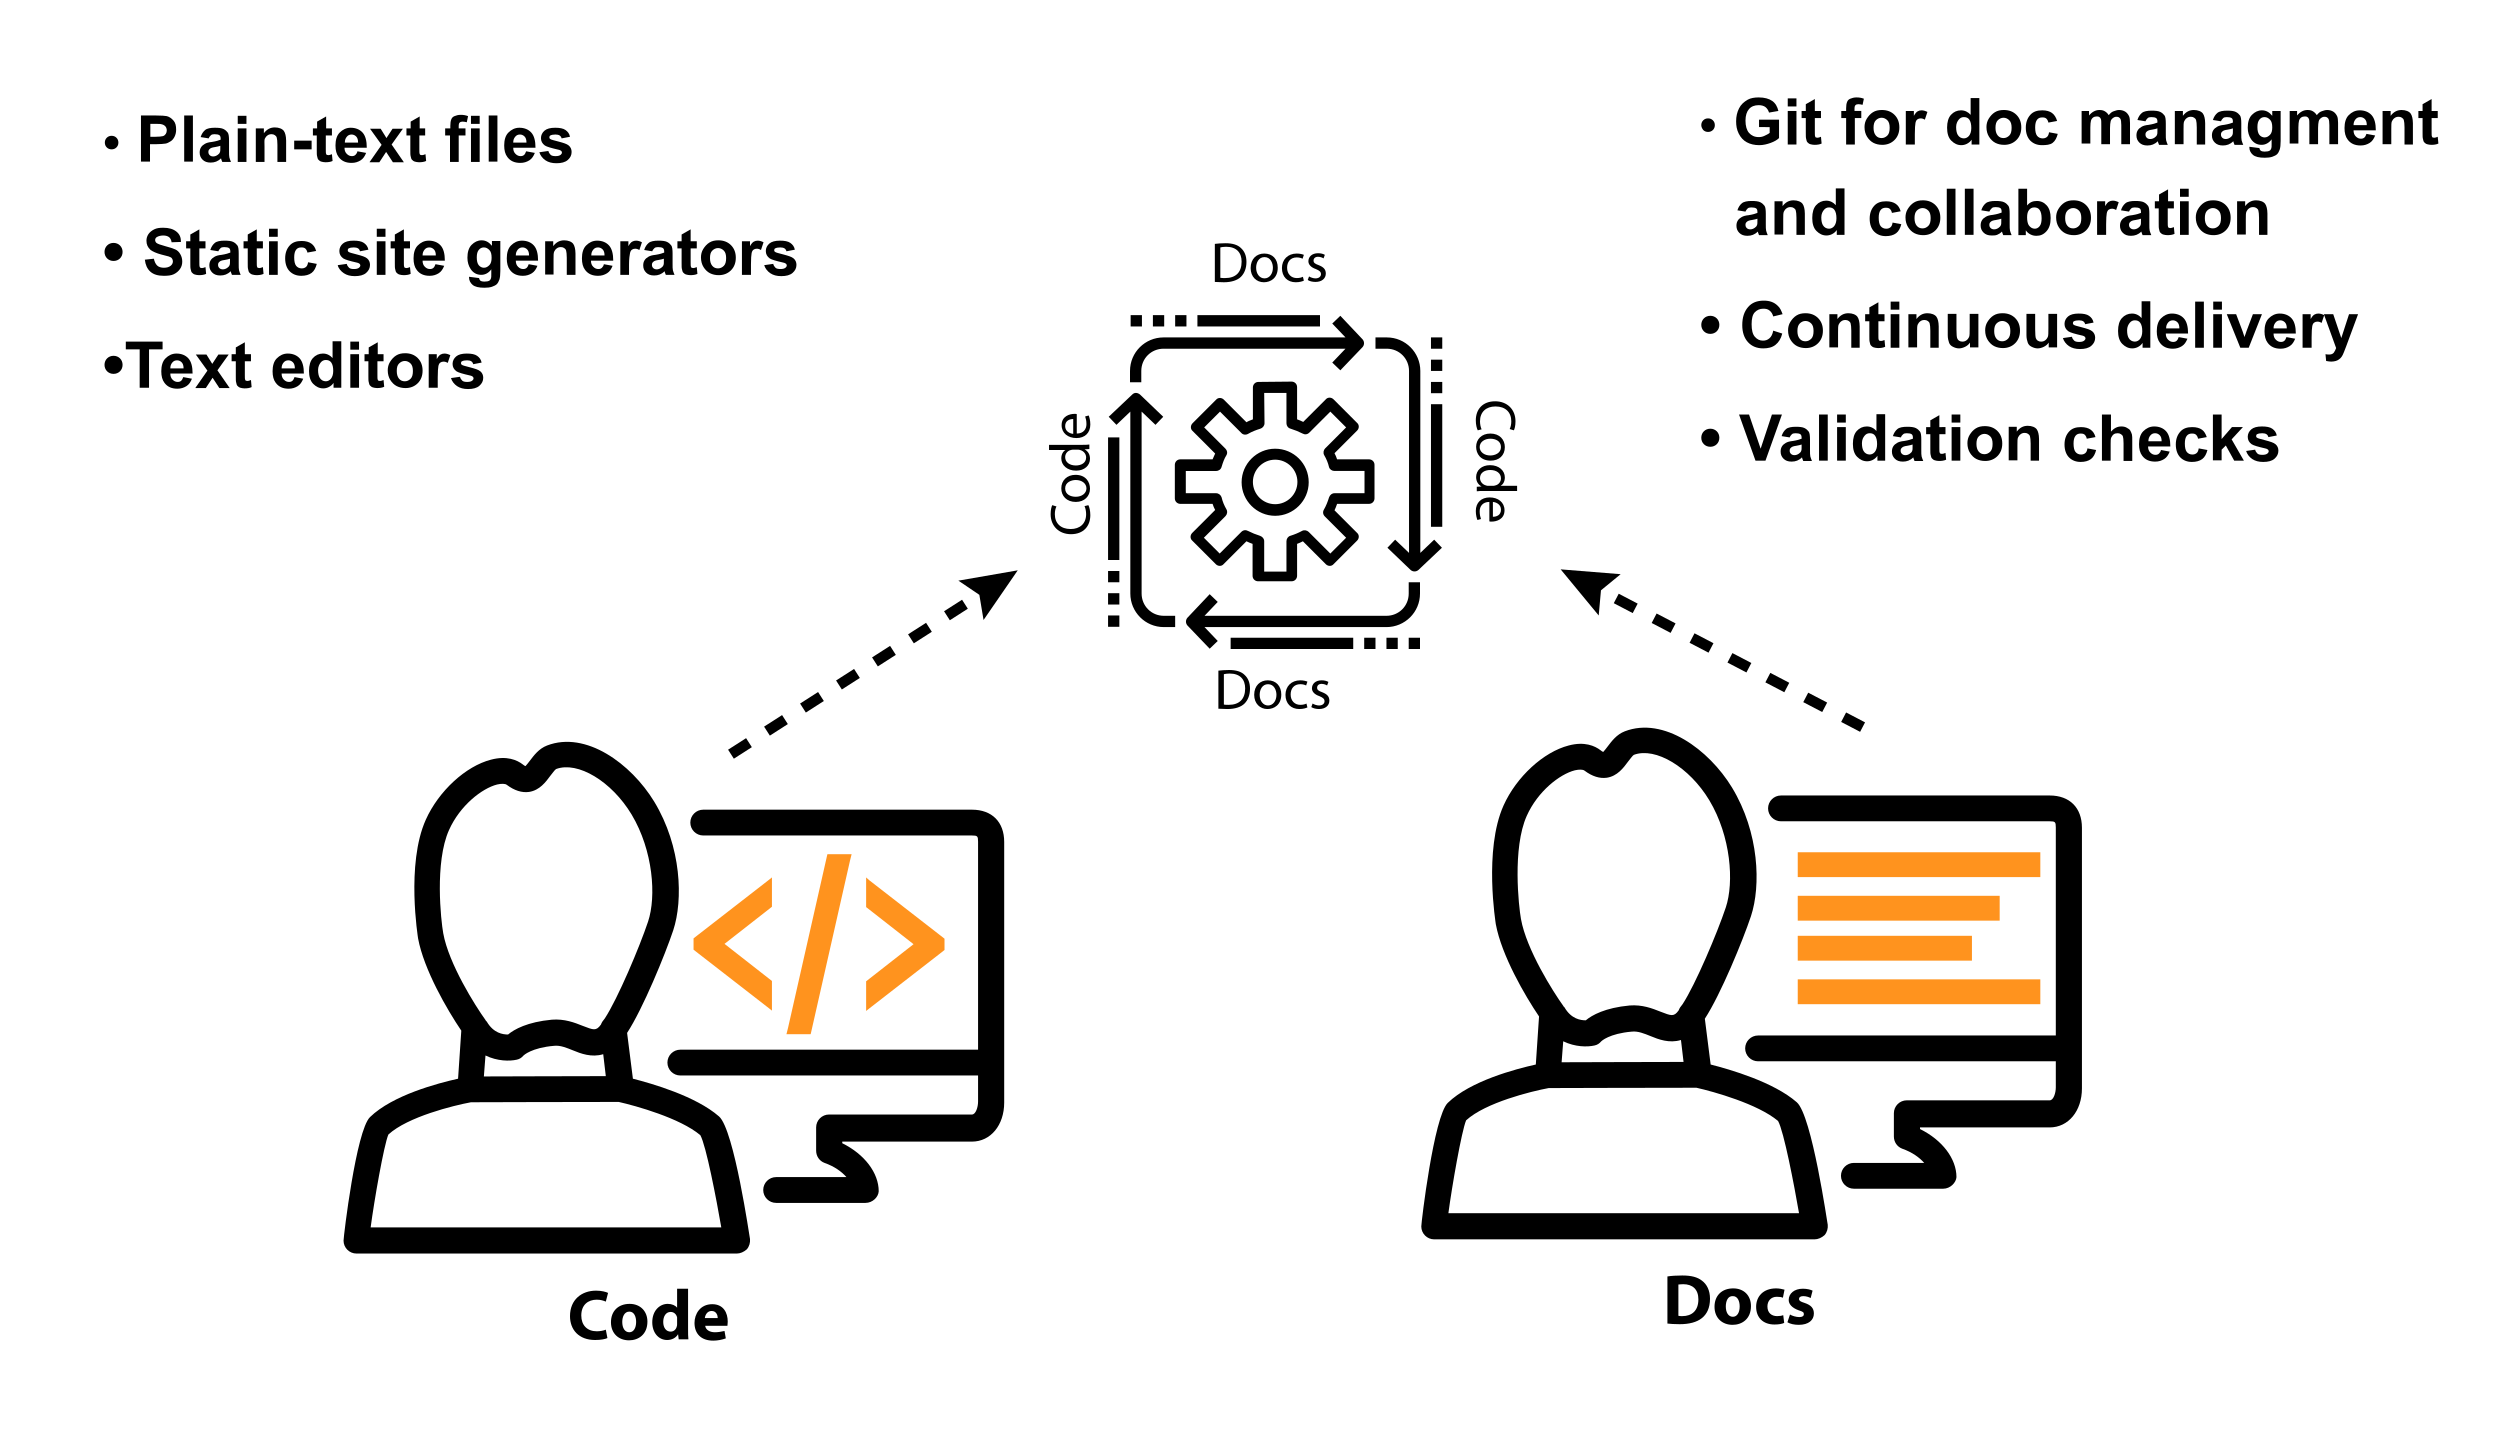 <?xml version="1.0" encoding="utf-8"?>
<!-- Generator: Adobe Illustrator 17.1.0, SVG Export Plug-In . SVG Version: 6.00 Build 0)  -->
<!DOCTYPE svg PUBLIC "-//W3C//DTD SVG 1.1//EN" "http://www.w3.org/Graphics/SVG/1.1/DTD/svg11.dtd">
<svg version="1.1" id="Layer_1" xmlns="http://www.w3.org/2000/svg" xmlns:xlink="http://www.w3.org/1999/xlink" x="0px" y="0px"
	 viewBox="0 0 775 445" style="enable-background:new 0 0 775 445;" xml:space="preserve">
<path d="M268.3,372.9h-27.7c-2.2,0-4-1.8-4-4c0-2.2,1.8-4,4-4h21.8c-1.5-1.7-3.7-3.3-6.8-4.4c-1.6-0.6-2.6-2.1-2.6-3.8l0-7.2
	c0-2.2,1.8-4,4-4h44.3c1.2,0,1.9-2.3,1.9-4v-8.1h-92.3c-2.2,0-4-1.8-4-4c0-2.2,1.8-4,4-4h92.3v-64.5c0-1.7-0.2-1.9-1.9-1.9H218
	c-2.2,0-4-1.8-4-4c0-2.2,1.8-4,4-4h83.3c6.2,0,10,3.8,10,10v80.8c0,7-4.2,12.1-10,12.1l-40.2,0v0.5c6.9,3.4,11.3,9.2,11.3,14.9
	C272.3,371.1,270.5,372.9,268.3,372.9L268.3,372.9z M150.9,316.7c2.1,3.6,5,4,6.6,4c1.9-1.6,6-3.9,13.6-4.6c3.9-0.3,7,0.9,9.5,1.9
	c3.4,1.3,4.2,1.7,5.7-0.4c0.2-0.6,0.6-1.2,1.2-1.9c4-6.1,10.8-22.2,13.4-30c2.6-7.8,1.6-22-5.1-33.2c-6.2-10.3-16.7-16.6-23.4-14.1
	c-0.4,0.2-1.2,1.4-1.8,2.1c-1.4,1.9-3.3,4.5-6.6,5c-2.2,0.3-4.5-0.4-6.9-2.2c-0.5-0.4-1.7-0.4-3-0.1c-4.7,1.2-11.5,6.5-14.9,14.1
	c-4.5,10-2.5,28.1-1.8,32c1.7,9.5,10,22.6,13.1,26.9c0,0.1,0.1,0.1,0.1,0.2C150.8,316.6,150.9,316.7,150.9,316.7L150.9,316.7z
	 M150.5,327.2l-0.5,6.5c7.8,0,24.6-0.1,37.8-0.1l-0.8-6.8c-3.6,1.1-7-0.2-9.4-1.2c-2-0.8-3.9-1.6-5.8-1.4c-7.1,0.6-9.5,3-9.5,3
	c-0.6,0.7-1.2,1.1-2.1,1.3C158,329,154.2,329,150.5,327.2L150.5,327.2z M114.9,380.5h108.7c-1.5-8.7-4.7-25.4-6.5-28.6
	c-6.3-5.3-20-9.1-25.3-10.3c-16.8,0-42.6,0.1-45.8,0.1c-5.4,1-19.6,4.5-25.6,10C119,355,116,372.2,114.9,380.5L114.9,380.5z
	 M228.4,388.6H110.5c-2.2,0-4-1.8-4-4c0-1.3,3.9-34.1,8.2-38.3c7-6.8,21-10.5,27.3-11.9l1-14.9c-4.4-6.5-11.6-18.9-13.4-28.6
	c0-0.2-3.8-23,2.4-36.8c4-8.9,12.4-16.6,20.2-18.6c4.9-1.3,8.1,0.1,9.9,1.5c0.3,0.3,0.6,0.4,0.8,0.5c0.4-0.4,0.9-1.1,1.3-1.6
	c1.3-1.7,2.8-3.8,5.4-4.8c12-4.6,26,5.6,33.2,17.4c8.5,14,9,30.5,5.9,39.9c-2.5,7.5-9.4,24.3-14.3,31.8l1.8,14.2
	c5.9,1.5,19.5,5.4,26.7,11.7c4.7,4.1,9.5,37.7,9.6,38c0.1,1.1-0.2,2.3-1,3.2C230.6,388.1,229.5,388.6,228.4,388.6L228.4,388.6z"/>
<path style="fill:#FF931E;" d="M268.5,272v9.2l14.7,11.5l-14.7,11.5v9.2l1-0.8l21.9-17l1.4-1.1v-3.5l-1.4-1.1l-21.9-17L268.5,272z
	 M239.3,272l-1,0.8l-21.9,17l-1.4,1.1v3.5l1.4,1.1l21.9,17l1,0.8v-9.2l-14.7-11.5l14.7-11.5V272z M256.5,264.8l-0.1,0.4l-12.1,53.4
	l-0.5,2h7.5l0.1-0.4l12.1-53.4l0.5-2H256.5z"/>
<path d="M602.4,368.5h-27.7c-2.2,0-4-1.8-4-4c0-2.2,1.8-4,4-4h21.8c-1.5-1.7-3.7-3.3-6.8-4.4c-1.6-0.6-2.6-2.1-2.6-3.8l0-7.2
	c0-2.2,1.8-4,4-4h44.3c1.2,0,1.9-2.3,1.9-4v-8.1h-92.3c-2.2,0-4-1.8-4-4c0-2.2,1.8-4,4-4h92.3v-64.5c0-1.7-0.2-1.9-1.9-1.9h-83.3
	c-2.2,0-4-1.8-4-4c0-2.2,1.8-4,4-4h83.3c6.2,0,10,3.8,10,10v80.8c0,7-4.2,12.1-10,12.1l-40.2,0v0.5c6.9,3.4,11.3,9.2,11.3,14.9
	C606.4,366.6,604.6,368.5,602.4,368.5L602.4,368.5z M485,312.3c2.1,3.6,5,4,6.6,4c1.9-1.6,6-3.9,13.6-4.6c3.9-0.3,7,0.9,9.5,1.9
	c3.4,1.3,4.2,1.7,5.7-0.4c0.2-0.6,0.6-1.2,1.2-1.9c4-6.1,10.8-22.2,13.4-30c2.6-7.8,1.6-22-5.1-33.2c-6.2-10.3-16.7-16.6-23.4-14.1
	c-0.4,0.2-1.2,1.4-1.8,2.1c-1.4,1.9-3.3,4.5-6.6,5c-2.2,0.3-4.5-0.4-6.9-2.2c-0.5-0.4-1.7-0.4-3-0.1c-4.7,1.2-11.5,6.5-14.9,14.1
	c-4.5,10-2.5,28.1-1.8,32c1.7,9.5,10,22.6,13.1,26.9c0,0.1,0.1,0.1,0.1,0.2C484.9,312.2,485,312.2,485,312.3L485,312.3z
	 M484.6,322.8l-0.5,6.5c7.8,0,24.6-0.1,37.8-0.1l-0.8-6.8c-3.6,1.1-7-0.2-9.4-1.2c-2-0.8-3.9-1.6-5.8-1.4c-7.1,0.6-9.5,3-9.5,3
	c-0.6,0.7-1.2,1.1-2.1,1.3C492.1,324.6,488.3,324.6,484.6,322.8L484.6,322.8z M449,376.1h108.7c-1.5-8.7-4.7-25.4-6.5-28.6
	c-6.3-5.3-20-9.1-25.3-10.3c-16.8,0-42.6,0.1-45.8,0.1c-5.4,1-19.6,4.5-25.6,10C453.1,350.6,450.1,367.8,449,376.1L449,376.1z
	 M562.5,384.2H444.6c-2.2,0-4-1.8-4-4c0-1.3,3.9-34.1,8.2-38.3c7-6.8,21-10.5,27.3-11.9l1-14.9c-4.4-6.5-11.6-18.9-13.4-28.6
	c0-0.2-3.8-23,2.4-36.8c4-8.9,12.4-16.6,20.2-18.6c4.9-1.3,8.1,0.1,9.9,1.5c0.3,0.3,0.6,0.4,0.8,0.5c0.4-0.4,0.9-1.1,1.3-1.6
	c1.3-1.7,2.8-3.8,5.4-4.8c12-4.6,26,5.6,33.2,17.4c8.5,14,9,30.5,5.9,39.9c-2.5,7.5-9.4,24.3-14.3,31.8l1.8,14.2
	c5.9,1.5,19.5,5.4,26.7,11.7c4.7,4.1,9.5,37.7,9.6,38c0.1,1.1-0.2,2.3-1,3.2C564.7,383.7,563.6,384.2,562.5,384.2L562.5,384.2z"/>
<rect x="557.3" y="264.2" style="fill:#FF931E;" width="75.2" height="7.7"/>
<rect x="557.3" y="277.7" style="fill:#FF931E;" width="62.6" height="7.7"/>
<rect x="557.3" y="290.1" style="fill:#FF931E;" width="54" height="7.7"/>
<rect x="557.3" y="303.6" style="fill:#FF931E;" width="75.2" height="7.7"/>
<path d="M436.7,197.7v3.5h3.5v-3.5H436.7z M429.8,197.7v3.5h3.5v-3.5H429.8z M422.9,197.7v3.5h3.5v-3.5H422.9z M381.5,197.7v3.5h38
	v-3.5H381.5z M343.5,190.8v3.5h3.5v-3.5H343.5z M343.5,183.9v3.5h3.5v-3.5H343.5z M436.7,180.5v3.5c0,3.9-3.1,6.9-6.9,6.9h-56.4
	l4.1-4.3l-2.5-2.4l-6.9,7.3c-0.6,0.7-0.6,1.7,0,2.4l6.9,7.2l2.5-2.4l-4.1-4.3h56.4c5.7,0,10.4-4.6,10.4-10.4v-3.5L436.7,180.5z
	 M343.5,177v3.5h3.5V177H343.5z M395.3,142.5c3.8,0,6.9,3.1,6.9,6.9c0,3.8-3.1,6.9-6.9,6.9c-3.8,0-6.9-3.1-6.9-6.9
	C388.4,145.6,391.5,142.5,395.3,142.5z M395.3,139.1c-5.7,0-10.4,4.7-10.4,10.4c0,5.7,4.7,10.4,10.4,10.4s10.4-4.7,10.4-10.4
	C405.7,143.7,401,139.1,395.3,139.1z M343.5,135.6v38h3.5v-38H343.5z M443.6,125.3v38h3.5v-38H443.6z M352.1,121.8
	c-0.4,0-0.8,0.2-1.1,0.5l-7.3,6.9l2.4,2.5l4.3-4.1v56.4c0,5.7,4.6,10.4,10.4,10.4h3.5v-3.5h-3.5c-3.9,0-6.9-3.1-6.9-6.9v-56.4
	l4.3,4.1l2.4-2.5l-7.2-6.9C353,122,352.6,121.8,352.1,121.8z M391.9,121.8h6.9v9.4c0,0.8,0.5,1.5,1.3,1.7c1.3,0.4,2.5,0.9,3.7,1.5
	c0.7,0.4,1.5,0.3,2.1-0.3l6.5-6.5l4.9,4.9l-6.5,6.5c-0.5,0.5-0.7,1.4-0.3,2.1c0.7,1.2,1.2,2.4,1.5,3.7c0.2,0.7,0.9,1.2,1.7,1.2h9.3
	v6.9h-9.3c-0.8,0-1.4,0.5-1.7,1.3c-0.4,1.3-0.9,2.6-1.6,3.8c-0.4,0.7-0.3,1.5,0.3,2.1l6.6,6.6l-4.9,4.9l-6.7-6.7
	c-0.5-0.5-1.4-0.7-2.1-0.3c-1.1,0.6-2.3,1.1-3.6,1.5c-0.7,0.2-1.2,0.9-1.2,1.7v9.4h-6.9v-9.4c0-0.8-0.5-1.4-1.3-1.7
	c-1.3-0.4-2.5-0.9-3.7-1.5c-0.7-0.4-1.5-0.3-2.1,0.3l-6.7,6.7l-4.9-4.9l6.7-6.7c0.5-0.5,0.7-1.4,0.3-2.1c-0.7-1.2-1.2-2.4-1.5-3.7
	c-0.2-0.7-0.9-1.3-1.7-1.3h-9.4V146h9.4c0.8,0,1.5-0.5,1.7-1.3c0.4-1.3,0.8-2.5,1.5-3.6c0.4-0.7,0.2-1.5-0.3-2l-6.6-6.6l4.9-4.9
	l6.6,6.6c0.5,0.6,1.4,0.7,2.1,0.3c1.2-0.7,2.5-1.2,3.8-1.6c0.7-0.2,1.3-0.9,1.3-1.7L391.9,121.8z M443.6,118.4v3.5h3.5v-3.5H443.6z
	 M390.1,118.4c-1,0-1.7,0.8-1.7,1.7v9.9c-0.7,0.3-1.4,0.5-2,0.9l-7-7c-0.7-0.7-1.8-0.7-2.4,0l-7.3,7.3c-0.7,0.7-0.7,1.8,0,2.4l7,7
	c-0.3,0.6-0.5,1.2-0.8,1.8h-10c-1,0-1.7,0.8-1.7,1.7v10.4c0,1,0.8,1.7,1.7,1.7h10c0.2,0.7,0.5,1.3,0.8,1.9l-7.1,7.1
	c-0.7,0.7-0.7,1.8,0,2.4l7.3,7.3c0.7,0.7,1.8,0.7,2.4,0l7.1-7.1c0.6,0.3,1.3,0.6,1.9,0.8v9.9c0,1,0.8,1.7,1.7,1.7h10.4
	c1,0,1.7-0.8,1.7-1.7v-9.9c0.6-0.2,1.2-0.5,1.8-0.8l7.1,7.1c0.7,0.7,1.8,0.7,2.4,0l7.3-7.3c0.7-0.7,0.7-1.8,0-2.4l-7-7
	c0.3-0.7,0.6-1.3,0.8-2h9.9c1,0,1.7-0.8,1.7-1.7v-10.4c0-1-0.8-1.7-1.7-1.7h-9.9c-0.2-0.7-0.5-1.3-0.8-1.9l7-7
	c0.7-0.7,0.7-1.8,0-2.4l-7.3-7.3c-0.7-0.7-1.8-0.7-2.4,0l-7,7c-0.6-0.3-1.3-0.6-1.9-0.8v-10c0-1-0.8-1.7-1.7-1.7L390.1,118.4z
	 M443.6,111.5v3.5h3.5v-3.5H443.6z M443.6,104.6v3.5h3.5v-3.5H443.6z M426.4,104.6v3.5h3.5c3.9,0,6.9,3.1,6.9,6.9v56.4l-4.3-4.1
	l-2.4,2.5l7.2,6.9c0.7,0.6,1.7,0.6,2.4,0l7.3-6.9l-2.4-2.5l-4.3,4.1v-56.4c0-5.7-4.6-10.4-10.4-10.4H426.4z M415.5,97.9l-2.5,2.4
	l4.1,4.3h-56.4c-5.7,0-10.4,4.6-10.4,10.4v3.5h3.5v-3.5c0-3.9,3.1-6.9,6.9-6.9h56.4l-4.1,4.3l2.5,2.4l6.9-7.2c0.6-0.7,0.6-1.7,0-2.4
	L415.5,97.9z M371.2,97.7v3.5h38v-3.5H371.2z M364.3,97.7v3.5h3.5v-3.5H364.3z M357.4,97.7v3.5h3.5v-3.5H357.4z M350.5,97.7v3.5h3.5
	v-3.5H350.5z"/>
<g>
	<path d="M376.6,75.6c0.9-0.1,2-0.2,3.3-0.2c2.2,0,3.8,0.5,4.8,1.5c1.1,1,1.7,2.4,1.7,4.3c0,1.9-0.6,3.5-1.7,4.6
		c-1.1,1.1-3,1.7-5.3,1.7c-1.1,0-2-0.1-2.8-0.1V75.6z M378.2,86.1c0.4,0.1,1,0.1,1.6,0.1c3.3,0,5.1-1.8,5.1-5.1
		c0-2.8-1.6-4.6-4.8-4.6c-0.8,0-1.4,0.1-1.8,0.2V86.1z"/>
	<path d="M396.1,83c0,3.2-2.2,4.5-4.3,4.5c-2.3,0-4.1-1.7-4.1-4.4c0-2.9,1.9-4.5,4.2-4.5C394.5,78.6,396.1,80.3,396.1,83z M389.4,83
		c0,1.9,1.1,3.3,2.6,3.3c1.5,0,2.6-1.4,2.6-3.3c0-1.4-0.7-3.3-2.6-3.3C390.2,79.7,389.4,81.4,389.4,83z"/>
	<path d="M404.2,87c-0.4,0.2-1.3,0.5-2.5,0.5c-2.6,0-4.3-1.7-4.3-4.4c0-2.6,1.8-4.5,4.6-4.5c0.9,0,1.7,0.2,2.2,0.4l-0.4,1.2
		c-0.4-0.2-1-0.4-1.8-0.4c-2,0-3,1.4-3,3.2c0,2,1.3,3.2,3,3.2c0.9,0,1.5-0.2,1.9-0.4L404.2,87z"/>
	<path d="M405.8,85.7c0.5,0.3,1.3,0.6,2,0.6c1.1,0,1.7-0.6,1.7-1.3c0-0.7-0.4-1.1-1.6-1.6c-1.5-0.5-2.3-1.4-2.3-2.4
		c0-1.4,1.1-2.5,3-2.5c0.9,0,1.6,0.2,2.1,0.5l-0.4,1.1c-0.3-0.2-1-0.5-1.7-0.5c-0.9,0-1.4,0.5-1.4,1.2c0,0.7,0.5,1,1.6,1.4
		c1.5,0.6,2.2,1.3,2.2,2.6c0,1.5-1.2,2.6-3.2,2.6c-0.9,0-1.8-0.2-2.4-0.6L405.8,85.7z"/>
</g>
<g>
	<path d="M458.1,133.4c-0.3-0.6-0.6-1.7-0.6-3.1c0-3.4,2.1-5.9,6-5.9c3.7,0,6.3,2.5,6.3,6.2c0,1.5-0.3,2.4-0.5,2.8l-1.3-0.4
		c0.3-0.6,0.5-1.4,0.5-2.4c0-2.8-1.8-4.6-4.9-4.6c-2.9,0-4.8,1.7-4.8,4.6c0,0.9,0.2,1.9,0.5,2.5L458.1,133.4z"/>
	<path d="M462.1,142.8c-3.2,0-4.5-2.2-4.5-4.3c0-2.3,1.7-4.1,4.4-4.1c2.9,0,4.5,1.9,4.5,4.2C466.5,141.2,464.7,142.8,462.1,142.8z
		 M462,136c-1.9,0-3.3,1.1-3.3,2.6c0,1.5,1.4,2.6,3.3,2.6c1.4,0,3.3-0.7,3.3-2.6S463.6,136,462,136z"/>
	<path d="M470.3,152.2h-10.3c-0.8,0-1.6,0-2.2,0.1v-1.4l1.5-0.1v0c-1-0.5-1.7-1.5-1.7-2.9c0-2.1,1.7-3.7,4.3-3.7
		c2.8,0,4.6,1.7,4.6,3.8c0,1.3-0.6,2.2-1.3,2.6v0h5.1V152.2z M462.8,150.6c0.2,0,0.5,0,0.7-0.1c1-0.2,1.8-1.1,1.8-2.2
		c0-1.6-1.4-2.6-3.3-2.6c-1.7,0-3.2,0.8-3.2,2.5c0,1,0.7,2,1.9,2.3c0.2,0.1,0.4,0.1,0.7,0.1H462.8z"/>
	<path d="M461.7,155.6c-2.1,0-3,1.4-3,2.9c0,1.1,0.2,1.8,0.4,2.4l-1.1,0.3c-0.2-0.5-0.5-1.5-0.5-2.8c0-2.6,1.7-4.2,4.3-4.2
		c2.6,0,4.6,1.5,4.6,4c0,2.8-2.5,3.5-4,3.5c-0.3,0-0.6,0-0.7-0.1V155.6z M462.8,160.2c1,0,2.5-0.4,2.5-2.2c0-1.6-1.4-2.3-2.5-2.4
		V160.2z"/>
</g>
<g>
	<path d="M337.4,156.6c0.3,0.6,0.6,1.7,0.6,3.1c0,3.4-2.1,5.9-6,5.9c-3.7,0-6.3-2.5-6.3-6.2c0-1.5,0.3-2.4,0.5-2.8l1.3,0.4
		c-0.3,0.6-0.5,1.4-0.5,2.4c0,2.8,1.8,4.6,4.9,4.6c2.9,0,4.8-1.7,4.8-4.6c0-0.9-0.2-1.9-0.5-2.5L337.4,156.6z"/>
	<path d="M333.4,147.2c3.2,0,4.5,2.2,4.5,4.3c0,2.3-1.7,4.1-4.4,4.1c-2.9,0-4.5-1.9-4.5-4.2C329,148.9,330.8,147.2,333.4,147.2z
		 M333.5,154c1.9,0,3.3-1.1,3.3-2.6c0-1.5-1.4-2.6-3.3-2.6c-1.4,0-3.3,0.7-3.3,2.6S331.9,154,333.5,154z"/>
	<path d="M325.2,137.9h10.3c0.8,0,1.6,0,2.2-0.1v1.4l-1.5,0.1v0c1,0.5,1.7,1.5,1.7,2.9c0,2.1-1.7,3.7-4.3,3.7
		c-2.8,0-4.6-1.7-4.6-3.8c0-1.3,0.6-2.2,1.3-2.6v0h-5.1V137.9z M332.7,139.4c-0.2,0-0.5,0-0.7,0.1c-1,0.2-1.8,1.1-1.8,2.2
		c0,1.6,1.4,2.6,3.3,2.6c1.7,0,3.2-0.8,3.2-2.5c0-1-0.7-2-1.9-2.3c-0.2-0.1-0.4-0.1-0.7-0.1H332.7z"/>
	<path d="M333.8,134.4c2.1,0,3-1.4,3-2.9c0-1.1-0.2-1.8-0.4-2.4l1.1-0.3c0.2,0.5,0.5,1.5,0.5,2.8c0,2.6-1.7,4.2-4.3,4.2
		c-2.6,0-4.6-1.5-4.6-4c0-2.8,2.5-3.5,4-3.5c0.3,0,0.6,0,0.7,0.1V134.4z M332.7,129.9c-1,0-2.5,0.4-2.5,2.2c0,1.6,1.4,2.3,2.5,2.4
		V129.9z"/>
</g>
<g>
	<path d="M377.7,207.9c0.9-0.1,2-0.2,3.3-0.2c2.2,0,3.8,0.5,4.8,1.5c1.1,1,1.7,2.4,1.7,4.3c0,1.9-0.6,3.5-1.7,4.6
		c-1.1,1.1-3,1.7-5.3,1.7c-1.1,0-2-0.1-2.8-0.1V207.9z M379.3,218.4c0.4,0.1,1,0.1,1.6,0.1c3.3,0,5.1-1.8,5.1-5.1
		c0-2.8-1.6-4.6-4.8-4.6c-0.8,0-1.4,0.1-1.8,0.2V218.4z"/>
	<path d="M397.2,215.3c0,3.2-2.2,4.5-4.3,4.5c-2.3,0-4.1-1.7-4.1-4.4c0-2.9,1.9-4.5,4.2-4.5C395.6,210.9,397.2,212.7,397.2,215.3z
		 M390.5,215.4c0,1.9,1.1,3.3,2.6,3.3c1.5,0,2.6-1.4,2.6-3.3c0-1.4-0.7-3.3-2.6-3.3C391.3,212.1,390.5,213.8,390.5,215.4z"/>
	<path d="M405.3,219.3c-0.4,0.2-1.3,0.5-2.5,0.5c-2.6,0-4.3-1.7-4.3-4.4c0-2.6,1.8-4.5,4.6-4.5c0.9,0,1.7,0.2,2.2,0.4l-0.4,1.2
		c-0.4-0.2-1-0.4-1.8-0.4c-2,0-3,1.4-3,3.2c0,2,1.3,3.2,3,3.2c0.9,0,1.5-0.2,1.9-0.4L405.3,219.3z"/>
	<path d="M406.9,218.1c0.5,0.3,1.3,0.6,2,0.6c1.1,0,1.7-0.6,1.7-1.3c0-0.7-0.4-1.1-1.6-1.6c-1.5-0.5-2.3-1.4-2.3-2.4
		c0-1.4,1.1-2.5,3-2.5c0.9,0,1.6,0.2,2.1,0.5l-0.4,1.1c-0.3-0.2-1-0.5-1.7-0.5c-0.9,0-1.4,0.5-1.4,1.2c0,0.7,0.5,1,1.6,1.4
		c1.5,0.6,2.2,1.3,2.2,2.6c0,1.5-1.2,2.6-3.2,2.6c-0.9,0-1.8-0.2-2.4-0.6L406.9,218.1z"/>
</g>
<g>
	<g>
		
			<line style="fill:none;stroke:#000000;stroke-width:3.313;stroke-miterlimit:10;stroke-dasharray:6.627,6.627;" x1="577.4" y1="225.4" x2="494.1" y2="181.9"/>
		<g>
			<polygon points="502.4,178 496.3,183 495.6,190.8 483.8,176.5 			"/>
		</g>
	</g>
</g>
<g>
	<g>
		
			<line style="fill:none;stroke:#000000;stroke-width:3.313;stroke-miterlimit:10;stroke-dasharray:6.627,6.627;" x1="226.6" y1="233.8" x2="305.7" y2="183.1"/>
		<g>
			<polygon points="304.9,192.2 303.6,184.4 297.1,180 315.5,176.8 			"/>
		</g>
	</g>
</g>
<g>
	<path d="M188.3,414.8c-0.6,0.3-2,0.6-3.8,0.6c-5.1,0-7.8-3.2-7.8-7.4c0-5.1,3.6-7.9,8.1-7.9c1.7,0,3.1,0.4,3.7,0.7l-0.7,2.7
		c-0.7-0.3-1.6-0.6-2.8-0.6c-2.7,0-4.8,1.6-4.8,4.9c0,3,1.8,4.9,4.8,4.9c1,0,2.1-0.2,2.8-0.5L188.3,414.8z"/>
	<path d="M200.7,409.7c0,4-2.8,5.8-5.7,5.8c-3.2,0-5.6-2.1-5.6-5.6c0-3.5,2.3-5.7,5.8-5.7C198.5,404.2,200.7,406.5,200.7,409.7z
		 M192.9,409.8c0,1.9,0.8,3.2,2.2,3.2c1.3,0,2.1-1.3,2.1-3.2c0-1.6-0.6-3.2-2.1-3.2C193.5,406.6,192.9,408.3,192.9,409.8z"/>
	<path d="M213.3,399.6V412c0,1.2,0,2.5,0.1,3.2h-3l-0.2-1.6h0c-0.7,1.2-2,1.8-3.4,1.8c-2.6,0-4.6-2.2-4.6-5.5c0-3.6,2.3-5.7,4.8-5.7
		c1.3,0,2.4,0.5,2.9,1.2h0v-5.9H213.3z M209.9,409c0-0.2,0-0.4,0-0.6c-0.2-0.9-0.9-1.7-2-1.7c-1.5,0-2.3,1.4-2.3,3.1
		c0,1.8,0.9,3,2.3,3c1,0,1.7-0.7,1.9-1.6c0.1-0.2,0.1-0.5,0.1-0.8V409z"/>
	<path d="M218.6,410.9c0.1,1.4,1.5,2.1,3,2.1c1.1,0,2.1-0.2,3-0.4l0.4,2.3c-1.1,0.4-2.5,0.7-3.9,0.7c-3.7,0-5.8-2.1-5.8-5.5
		c0-2.7,1.7-5.8,5.5-5.8c3.5,0,4.8,2.7,4.8,5.4c0,0.6-0.1,1.1-0.1,1.3H218.6z M222.5,408.6c0-0.8-0.4-2.2-1.9-2.2
		c-1.4,0-2,1.3-2.1,2.2H222.5z"/>
</g>
<g>
	<path d="M516.9,395.7c1.2-0.2,2.9-0.3,4.6-0.3c2.8,0,4.7,0.5,6.1,1.6c1.5,1.1,2.5,3,2.5,5.6c0,2.9-1,4.8-2.5,6
		c-1.6,1.3-4,1.9-6.9,1.9c-1.7,0-3-0.1-3.8-0.2V395.7z M520.3,407.9c0.3,0.1,0.8,0.1,1.2,0.1c3,0,5-1.7,5-5.2c0-3.1-1.8-4.7-4.7-4.7
		c-0.8,0-1.2,0.1-1.5,0.1V407.9z"/>
	<path d="M542.8,404.9c0,4-2.8,5.8-5.7,5.8c-3.2,0-5.6-2.1-5.6-5.6c0-3.5,2.3-5.7,5.8-5.7C540.6,399.4,542.8,401.6,542.8,404.9z
		 M535,405c0,1.9,0.8,3.2,2.2,3.2c1.3,0,2.1-1.3,2.1-3.2c0-1.6-0.6-3.2-2.1-3.2C535.6,401.7,535,403.4,535,405z"/>
	<path d="M553.1,410.1c-0.6,0.3-1.7,0.5-3,0.5c-3.5,0-5.7-2.1-5.7-5.5c0-3.2,2.2-5.7,6.2-5.7c0.9,0,1.9,0.2,2.6,0.4l-0.5,2.5
		c-0.4-0.2-1-0.3-1.9-0.3c-1.8,0-2.9,1.3-2.9,3c0,2,1.3,3,3,3c0.8,0,1.4-0.1,1.9-0.3L553.1,410.1z"/>
	<path d="M554.9,407.5c0.6,0.4,1.9,0.8,2.9,0.8c1,0,1.4-0.4,1.4-0.9c0-0.6-0.3-0.8-1.6-1.2c-2.2-0.8-3.1-2-3.1-3.2
		c0-2,1.7-3.5,4.4-3.5c1.3,0,2.4,0.3,3,0.6l-0.6,2.3c-0.5-0.3-1.4-0.6-2.3-0.6c-0.8,0-1.3,0.3-1.3,0.9c0,0.5,0.4,0.8,1.7,1.2
		c2.1,0.7,2.9,1.7,2.9,3.3c0,2-1.6,3.5-4.7,3.5c-1.4,0-2.7-0.3-3.5-0.8L554.9,407.5z"/>
</g>
<g>
	<path d="M32.5,44.2c0-0.6,0.2-1.1,0.6-1.5c0.4-0.4,0.9-0.6,1.5-0.6c0.6,0,1.1,0.2,1.5,0.6c0.4,0.4,0.6,0.9,0.6,1.5
		s-0.2,1.1-0.6,1.5c-0.4,0.4-0.9,0.6-1.5,0.6c-0.6,0-1.1-0.2-1.5-0.6C32.7,45.3,32.5,44.8,32.5,44.2z"/>
	<path d="M43.7,50.2V35.8h4.6c1.8,0,2.9,0.1,3.4,0.2c0.8,0.2,1.5,0.7,2.1,1.4s0.8,1.6,0.8,2.8c0,0.9-0.2,1.6-0.5,2.2
		s-0.7,1.1-1.2,1.4s-1,0.6-1.5,0.7c-0.7,0.1-1.7,0.2-3,0.2h-1.9v5.4H43.7z M46.6,38.3v4.1h1.6c1.1,0,1.9-0.1,2.3-0.2
		s0.7-0.4,0.9-0.7s0.3-0.7,0.3-1.1c0-0.5-0.2-1-0.5-1.3s-0.7-0.5-1.2-0.6c-0.3-0.1-1-0.1-2.1-0.1H46.6z"/>
	<path d="M57.1,50.2V35.8h2.7v14.3H57.1z"/>
	<path d="M64.7,42.9l-2.5-0.4c0.3-1,0.8-1.7,1.4-2.2s1.7-0.7,3-0.7c1.2,0,2.1,0.1,2.7,0.4s1,0.7,1.3,1.1s0.4,1.3,0.4,2.5l0,3.2
		c0,0.9,0,1.6,0.1,2s0.3,0.9,0.5,1.4h-2.7c-0.1-0.2-0.2-0.5-0.3-0.8c0-0.2-0.1-0.3-0.1-0.3c-0.5,0.5-1,0.8-1.5,1s-1.1,0.3-1.7,0.3
		c-1.1,0-1.9-0.3-2.5-0.9s-0.9-1.3-0.9-2.2c0-0.6,0.1-1.1,0.4-1.6s0.7-0.8,1.2-1.1s1.2-0.5,2.2-0.6c1.3-0.2,2.2-0.5,2.7-0.7v-0.3
		c0-0.5-0.1-0.9-0.4-1.1s-0.8-0.3-1.5-0.3c-0.5,0-0.9,0.1-1.1,0.3S64.8,42.5,64.7,42.9z M68.3,45.2c-0.4,0.1-0.9,0.3-1.7,0.4
		s-1.3,0.3-1.5,0.5c-0.4,0.3-0.5,0.6-0.5,1c0,0.4,0.1,0.7,0.4,1s0.7,0.4,1.1,0.4c0.5,0,1-0.2,1.4-0.5c0.3-0.2,0.6-0.5,0.7-0.9
		c0.1-0.2,0.1-0.7,0.1-1.3V45.2z"/>
	<path d="M73.7,38.4v-2.5h2.7v2.5H73.7z M73.7,50.2V39.8h2.7v10.4H73.7z"/>
	<path d="M88.7,50.2H86v-5.3c0-1.1-0.1-1.8-0.2-2.2s-0.3-0.6-0.6-0.8s-0.6-0.3-1-0.3c-0.5,0-0.9,0.1-1.3,0.4s-0.6,0.6-0.8,1
		S82,44.3,82,45.5v4.7h-2.7V39.8h2.5v1.5c0.9-1.2,2-1.8,3.4-1.8c0.6,0,1.2,0.1,1.7,0.3s0.9,0.5,1.1,0.8s0.4,0.7,0.5,1.2
		s0.2,1,0.2,1.8V50.2z"/>
	<path d="M91.2,46.3v-2.7h5.4v2.7H91.2z"/>
	<path d="M102.9,39.8V42h-1.9v4.2c0,0.8,0,1.3,0.1,1.5s0.1,0.3,0.2,0.3s0.3,0.1,0.5,0.1c0.3,0,0.6-0.1,1.1-0.3l0.2,2.1
		c-0.6,0.3-1.4,0.4-2.2,0.4c-0.5,0-0.9-0.1-1.3-0.2s-0.7-0.4-0.9-0.6s-0.3-0.6-0.4-1.1c-0.1-0.3-0.1-1-0.1-1.9V42H97v-2.2h1.3v-2.1
		l2.8-1.6v3.7H102.9z"/>
	<path d="M110.8,46.9l2.7,0.5c-0.4,1-0.9,1.8-1.7,2.3s-1.7,0.8-2.8,0.8c-1.8,0-3.1-0.6-4-1.8c-0.7-0.9-1-2.1-1-3.6
		c0-1.7,0.4-3.1,1.3-4s2-1.5,3.4-1.5c1.5,0,2.8,0.5,3.7,1.5s1.3,2.6,1.3,4.7h-6.9c0,0.8,0.2,1.4,0.7,1.9s1,0.7,1.6,0.7
		c0.4,0,0.8-0.1,1.1-0.4S110.7,47.4,110.8,46.9z M111,44.1c0-0.8-0.2-1.4-0.6-1.8s-0.9-0.6-1.4-0.6c-0.6,0-1.1,0.2-1.5,0.7
		s-0.6,1-0.6,1.8H111z"/>
	<path d="M114.6,50.2l3.7-5.3l-3.6-5h3.3l1.8,2.9l1.9-2.9h3.2l-3.5,4.9l3.8,5.5h-3.4l-2.1-3.2l-2.1,3.2H114.6z"/>
	<path d="M131.8,39.8V42H130v4.2c0,0.8,0,1.3,0.1,1.5s0.1,0.3,0.2,0.3s0.3,0.1,0.5,0.1c0.3,0,0.6-0.1,1.1-0.3l0.2,2.1
		c-0.6,0.3-1.4,0.4-2.2,0.4c-0.5,0-0.9-0.1-1.3-0.2s-0.7-0.4-0.9-0.6s-0.3-0.6-0.4-1.1c-0.1-0.3-0.1-1-0.1-1.9V42H126v-2.2h1.3v-2.1
		l2.8-1.6v3.7H131.8z"/>
	<path d="M138.1,39.8h1.5V39c0-0.9,0.1-1.5,0.3-2s0.5-0.8,1-1s1.1-0.4,1.9-0.4c0.8,0,1.5,0.1,2.3,0.4l-0.4,1.9
		c-0.4-0.1-0.9-0.2-1.3-0.2c-0.4,0-0.7,0.1-0.9,0.3s-0.3,0.5-0.3,1.1v0.7h2.1v2.2h-2.1v8.2h-2.7v-8.2h-1.5V39.8z"/>
	<path d="M146,38.4v-2.5h2.7v2.5H146z M146,50.2V39.8h2.7v10.4H146z"/>
	<path d="M151.5,50.2V35.8h2.7v14.3H151.5z"/>
	<path d="M163.1,46.9l2.7,0.5c-0.4,1-0.9,1.8-1.7,2.3s-1.7,0.8-2.8,0.8c-1.8,0-3.1-0.6-4-1.8c-0.7-0.9-1-2.1-1-3.6
		c0-1.7,0.4-3.1,1.3-4s2-1.5,3.4-1.5c1.5,0,2.8,0.5,3.7,1.5s1.3,2.6,1.3,4.7h-6.9c0,0.8,0.2,1.4,0.7,1.9s1,0.7,1.6,0.7
		c0.4,0,0.8-0.1,1.1-0.4S162.9,47.4,163.1,46.9z M163.2,44.1c0-0.8-0.2-1.4-0.6-1.8s-0.9-0.6-1.4-0.6c-0.6,0-1.1,0.2-1.5,0.7
		s-0.6,1-0.6,1.8H163.2z"/>
	<path d="M167.2,47.2l2.8-0.4c0.1,0.5,0.4,0.9,0.7,1.2s0.9,0.4,1.5,0.4c0.7,0,1.2-0.1,1.6-0.4c0.2-0.2,0.4-0.4,0.4-0.7
		c0-0.2-0.1-0.4-0.2-0.5c-0.1-0.1-0.4-0.3-0.9-0.4c-2.2-0.5-3.6-0.9-4.2-1.3c-0.8-0.6-1.2-1.3-1.2-2.3c0-0.9,0.4-1.7,1.1-2.3
		s1.8-0.9,3.3-0.9c1.4,0,2.5,0.2,3.2,0.7s1.2,1.1,1.4,2.1l-2.6,0.5c-0.1-0.4-0.3-0.7-0.6-0.9s-0.8-0.3-1.3-0.3
		c-0.7,0-1.2,0.1-1.6,0.3c-0.2,0.1-0.3,0.3-0.3,0.6c0,0.2,0.1,0.4,0.3,0.5c0.2,0.2,1.1,0.4,2.6,0.8s2.5,0.7,3.1,1.2
		c0.6,0.5,0.9,1.2,0.9,2c0,1-0.4,1.8-1.2,2.5s-2,1-3.5,1c-1.4,0-2.5-0.3-3.4-0.9S167.5,48.2,167.2,47.2z"/>
	<path d="M38,78.1c0,0.8-0.3,1.5-0.8,2s-1.2,0.8-2,0.8c-0.8,0-1.5-0.3-2-0.8s-0.8-1.2-0.8-2s0.3-1.5,0.8-2s1.2-0.8,2-0.8
		c0.8,0,1.5,0.3,2,0.8S38,77.3,38,78.1z"/>
	<path d="M44.9,80.5l2.8-0.3c0.2,0.9,0.5,1.6,1,2.1S50,83,50.8,83c0.9,0,1.6-0.2,2.1-0.6s0.7-0.9,0.7-1.4c0-0.3-0.1-0.6-0.3-0.9
		s-0.5-0.4-1-0.6c-0.3-0.1-1.1-0.3-2.3-0.6c-1.5-0.4-2.6-0.9-3.3-1.4c-0.9-0.8-1.3-1.7-1.3-2.9c0-0.7,0.2-1.4,0.6-2s1-1.1,1.8-1.5
		s1.7-0.5,2.8-0.5c1.8,0,3.1,0.4,4.1,1.2s1.4,1.8,1.4,3.2l-2.9,0.1c-0.1-0.7-0.4-1.3-0.8-1.6s-1-0.5-1.8-0.5c-0.8,0-1.5,0.2-2,0.5
		c-0.3,0.2-0.5,0.5-0.5,0.9c0,0.3,0.1,0.6,0.4,0.9c0.4,0.3,1.2,0.6,2.7,1s2.4,0.7,3.1,1s1.2,0.8,1.6,1.5s0.6,1.4,0.6,2.3
		c0,0.8-0.2,1.6-0.7,2.3s-1.1,1.2-1.9,1.6s-1.9,0.5-3.1,0.5c-1.8,0-3.2-0.4-4.2-1.3S45.1,82.1,44.9,80.5z"/>
	<path d="M63.7,74.8V77h-1.9v4.2c0,0.8,0,1.3,0.1,1.5s0.1,0.3,0.2,0.3s0.3,0.1,0.5,0.1c0.3,0,0.6-0.1,1.1-0.3l0.2,2.1
		c-0.6,0.3-1.4,0.4-2.2,0.4c-0.5,0-0.9-0.1-1.3-0.2s-0.7-0.4-0.9-0.6s-0.3-0.6-0.4-1.1c-0.1-0.3-0.1-1-0.1-1.9V77h-1.3v-2.2h1.3
		v-2.1l2.8-1.6v3.7H63.7z"/>
	<path d="M67.7,77.9l-2.5-0.4c0.3-1,0.8-1.7,1.4-2.2s1.7-0.7,3-0.7c1.2,0,2.1,0.1,2.7,0.4s1,0.7,1.3,1.1s0.4,1.3,0.4,2.5l0,3.2
		c0,0.9,0,1.6,0.1,2s0.3,0.9,0.5,1.4h-2.7c-0.1-0.2-0.2-0.5-0.3-0.8c0-0.2-0.1-0.3-0.1-0.3c-0.5,0.5-1,0.8-1.5,1s-1.1,0.3-1.7,0.3
		c-1.1,0-1.9-0.3-2.5-0.9s-0.9-1.3-0.9-2.2c0-0.6,0.1-1.1,0.4-1.6s0.7-0.8,1.2-1.1s1.2-0.5,2.2-0.6c1.3-0.2,2.2-0.5,2.7-0.7v-0.3
		c0-0.5-0.1-0.9-0.4-1.1s-0.8-0.3-1.5-0.3c-0.5,0-0.9,0.1-1.1,0.3S67.8,77.5,67.7,77.9z M71.3,80.2c-0.4,0.1-0.9,0.3-1.7,0.4
		s-1.3,0.3-1.5,0.5c-0.4,0.3-0.5,0.6-0.5,1c0,0.4,0.1,0.7,0.4,1s0.7,0.4,1.1,0.4c0.5,0,1-0.2,1.4-0.5c0.3-0.2,0.6-0.5,0.7-0.9
		c0.1-0.2,0.1-0.7,0.1-1.3V80.2z"/>
	<path d="M81.5,74.8V77h-1.9v4.2c0,0.8,0,1.3,0.1,1.5s0.1,0.3,0.2,0.3s0.3,0.1,0.5,0.1c0.3,0,0.6-0.1,1.1-0.3l0.2,2.1
		c-0.6,0.3-1.4,0.4-2.2,0.4c-0.5,0-0.9-0.1-1.3-0.2s-0.7-0.4-0.9-0.6s-0.3-0.6-0.4-1.1c-0.1-0.3-0.1-1-0.1-1.9V77h-1.3v-2.2h1.3
		v-2.1l2.8-1.6v3.7H81.5z"/>
	<path d="M83.4,73.4v-2.5h2.7v2.5H83.4z M83.4,85.2V74.8h2.7v10.4H83.4z"/>
	<path d="M98,77.8l-2.7,0.5c-0.1-0.5-0.3-0.9-0.6-1.2s-0.7-0.4-1.3-0.4c-0.7,0-1.2,0.2-1.6,0.7s-0.6,1.3-0.6,2.4
		c0,1.2,0.2,2.1,0.6,2.6s1,0.8,1.7,0.8c0.5,0,0.9-0.1,1.3-0.4s0.6-0.8,0.7-1.5l2.7,0.5c-0.3,1.2-0.8,2.2-1.6,2.8s-1.9,0.9-3.2,0.9
		c-1.5,0-2.7-0.5-3.6-1.4s-1.4-2.3-1.4-4c0-1.7,0.5-3,1.4-4s2.1-1.4,3.7-1.4c1.3,0,2.3,0.3,3,0.8S97.7,76.7,98,77.8z"/>
	<path d="M104.7,82.2l2.8-0.4c0.1,0.5,0.4,0.9,0.7,1.2s0.9,0.4,1.5,0.4c0.7,0,1.2-0.1,1.6-0.4c0.2-0.2,0.4-0.4,0.4-0.7
		c0-0.2-0.1-0.4-0.2-0.5c-0.1-0.1-0.4-0.3-0.9-0.4c-2.2-0.5-3.6-0.9-4.2-1.3c-0.8-0.6-1.2-1.3-1.2-2.3c0-0.9,0.4-1.7,1.1-2.3
		s1.8-0.9,3.3-0.9c1.4,0,2.5,0.2,3.2,0.7s1.2,1.1,1.4,2.1l-2.6,0.5c-0.1-0.4-0.3-0.7-0.6-0.9s-0.8-0.3-1.3-0.3
		c-0.7,0-1.2,0.1-1.6,0.3c-0.2,0.1-0.3,0.3-0.3,0.6c0,0.2,0.1,0.4,0.3,0.5c0.2,0.2,1.1,0.4,2.6,0.8s2.5,0.7,3.1,1.2
		c0.6,0.5,0.9,1.2,0.9,2c0,1-0.4,1.8-1.2,2.5s-2,1-3.5,1c-1.4,0-2.5-0.3-3.4-0.9S104.9,83.2,104.7,82.2z"/>
	<path d="M116.8,73.4v-2.5h2.7v2.5H116.8z M116.8,85.2V74.8h2.7v10.4H116.8z"/>
	<path d="M127.1,74.8V77h-1.9v4.2c0,0.8,0,1.3,0.1,1.5s0.1,0.3,0.2,0.3s0.3,0.1,0.5,0.1c0.3,0,0.6-0.1,1.1-0.3l0.2,2.1
		c-0.6,0.3-1.4,0.4-2.2,0.4c-0.5,0-0.9-0.1-1.3-0.2s-0.7-0.4-0.9-0.6s-0.3-0.6-0.4-1.1c-0.1-0.3-0.1-1-0.1-1.9V77h-1.3v-2.2h1.3
		v-2.1l2.8-1.6v3.7H127.1z"/>
	<path d="M135,81.9l2.7,0.5c-0.4,1-0.9,1.8-1.7,2.3s-1.7,0.8-2.8,0.8c-1.8,0-3.1-0.6-4-1.8c-0.7-0.9-1-2.1-1-3.6
		c0-1.7,0.4-3.1,1.3-4s2-1.5,3.4-1.5c1.5,0,2.8,0.5,3.7,1.5s1.3,2.6,1.3,4.7H131c0,0.8,0.2,1.4,0.7,1.9s1,0.7,1.6,0.7
		c0.4,0,0.8-0.1,1.1-0.4S134.8,82.4,135,81.9z M135.1,79.1c0-0.8-0.2-1.4-0.6-1.8s-0.9-0.6-1.4-0.6c-0.6,0-1.1,0.2-1.5,0.7
		s-0.6,1-0.6,1.8H135.1z"/>
	<path d="M145.4,85.8l3.1,0.4c0.1,0.4,0.2,0.6,0.4,0.8c0.3,0.2,0.7,0.3,1.2,0.3c0.7,0,1.3-0.1,1.6-0.3c0.2-0.1,0.4-0.4,0.5-0.7
		c0.1-0.2,0.1-0.6,0.1-1.3v-1.5c-0.8,1.1-1.9,1.7-3.1,1.7c-1.4,0-2.5-0.6-3.3-1.8c-0.6-0.9-1-2.1-1-3.5c0-1.7,0.4-3.1,1.3-4
		s1.9-1.4,3.1-1.4c1.3,0,2.3,0.6,3.2,1.7v-1.5h2.6v9.3c0,1.2-0.1,2.1-0.3,2.7s-0.5,1.1-0.8,1.4s-0.9,0.6-1.5,0.8s-1.4,0.3-2.3,0.3
		c-1.8,0-3-0.3-3.7-0.9s-1.1-1.4-1.1-2.3C145.4,86.1,145.4,86,145.4,85.8z M147.8,79.8c0,1.1,0.2,1.9,0.6,2.4s1,0.8,1.6,0.8
		c0.7,0,1.2-0.3,1.7-0.8s0.7-1.3,0.7-2.3c0-1.1-0.2-1.9-0.7-2.4s-1-0.8-1.7-0.8c-0.7,0-1.2,0.3-1.6,0.8S147.8,78.7,147.8,79.8z"/>
	<path d="M163.9,81.9l2.7,0.5c-0.4,1-0.9,1.8-1.7,2.3s-1.7,0.8-2.8,0.8c-1.8,0-3.1-0.6-4-1.8c-0.7-0.9-1-2.1-1-3.6
		c0-1.7,0.4-3.1,1.3-4s2-1.5,3.4-1.5c1.5,0,2.8,0.5,3.7,1.5s1.3,2.6,1.3,4.7h-6.9c0,0.8,0.2,1.4,0.7,1.9s1,0.7,1.6,0.7
		c0.4,0,0.8-0.1,1.1-0.4S163.7,82.4,163.9,81.9z M164,79.1c0-0.8-0.2-1.4-0.6-1.8s-0.9-0.6-1.4-0.6c-0.6,0-1.1,0.2-1.5,0.7
		s-0.6,1-0.6,1.8H164z"/>
	<path d="M178.4,85.2h-2.7v-5.3c0-1.1-0.1-1.8-0.2-2.2s-0.3-0.6-0.6-0.8s-0.6-0.3-1-0.3c-0.5,0-0.9,0.1-1.3,0.4s-0.6,0.6-0.8,1
		s-0.2,1.2-0.2,2.4v4.7H169V74.8h2.5v1.5c0.9-1.2,2-1.8,3.4-1.8c0.6,0,1.2,0.1,1.7,0.3s0.9,0.5,1.1,0.8s0.4,0.7,0.5,1.2
		s0.2,1,0.2,1.8V85.2z"/>
	<path d="M187.2,81.9l2.7,0.5c-0.4,1-0.9,1.8-1.7,2.3s-1.7,0.8-2.8,0.8c-1.8,0-3.1-0.6-4-1.8c-0.7-0.9-1-2.1-1-3.6
		c0-1.7,0.4-3.1,1.3-4s2-1.5,3.4-1.5c1.5,0,2.8,0.5,3.7,1.5s1.3,2.6,1.3,4.7h-6.9c0,0.8,0.2,1.4,0.7,1.9s1,0.7,1.6,0.7
		c0.4,0,0.8-0.1,1.1-0.4S187.1,82.4,187.2,81.9z M187.4,79.1c0-0.8-0.2-1.4-0.6-1.8s-0.9-0.6-1.4-0.6c-0.6,0-1.1,0.2-1.5,0.7
		s-0.6,1-0.6,1.8H187.4z"/>
	<path d="M195,85.2h-2.7V74.8h2.5v1.5c0.4-0.7,0.8-1.2,1.2-1.4s0.7-0.3,1.2-0.3c0.6,0,1.2,0.2,1.8,0.5l-0.8,2.4
		c-0.5-0.3-0.9-0.4-1.3-0.4c-0.4,0-0.7,0.1-1,0.3s-0.5,0.6-0.6,1.1S195,80.2,195,82V85.2z"/>
	<path d="M202.2,77.9l-2.5-0.4c0.3-1,0.8-1.7,1.4-2.2s1.7-0.7,3-0.7c1.2,0,2.1,0.1,2.7,0.4s1,0.7,1.3,1.1s0.4,1.3,0.4,2.5l0,3.2
		c0,0.9,0,1.6,0.1,2s0.3,0.9,0.5,1.4h-2.7c-0.1-0.2-0.2-0.5-0.3-0.8c0-0.2-0.1-0.3-0.1-0.3c-0.5,0.5-1,0.8-1.5,1s-1.1,0.3-1.7,0.3
		c-1.1,0-1.9-0.3-2.5-0.9s-0.9-1.3-0.9-2.2c0-0.6,0.1-1.1,0.4-1.6s0.7-0.8,1.2-1.1s1.2-0.5,2.2-0.6c1.3-0.2,2.2-0.5,2.7-0.7v-0.3
		c0-0.5-0.1-0.9-0.4-1.1s-0.8-0.3-1.5-0.3c-0.5,0-0.9,0.1-1.1,0.3S202.3,77.5,202.2,77.9z M205.8,80.2c-0.4,0.1-0.9,0.3-1.7,0.4
		s-1.3,0.3-1.5,0.5c-0.4,0.3-0.5,0.6-0.5,1c0,0.4,0.1,0.7,0.4,1s0.7,0.4,1.1,0.4c0.5,0,1-0.2,1.4-0.5c0.3-0.2,0.6-0.5,0.7-0.9
		c0.1-0.2,0.1-0.7,0.1-1.3V80.2z"/>
	<path d="M216,74.8V77h-1.9v4.2c0,0.8,0,1.3,0.1,1.5s0.1,0.3,0.2,0.3s0.3,0.1,0.5,0.1c0.3,0,0.6-0.1,1.1-0.3l0.2,2.1
		c-0.6,0.3-1.4,0.4-2.2,0.4c-0.5,0-0.9-0.1-1.3-0.2s-0.7-0.4-0.9-0.6s-0.3-0.6-0.4-1.1c-0.1-0.3-0.1-1-0.1-1.9V77h-1.3v-2.2h1.3
		v-2.1l2.8-1.6v3.7H216z"/>
	<path d="M217.3,79.8c0-0.9,0.2-1.8,0.7-2.6s1.1-1.5,1.9-2s1.7-0.7,2.8-0.7c1.6,0,2.9,0.5,3.9,1.5s1.5,2.3,1.5,3.9
		c0,1.6-0.5,2.9-1.5,3.9s-2.3,1.5-3.8,1.5c-1,0-1.9-0.2-2.7-0.6s-1.5-1.1-2-1.9S217.3,81,217.3,79.8z M220.1,80c0,1,0.2,1.8,0.7,2.4
		s1.1,0.8,1.8,0.8s1.3-0.3,1.8-0.8s0.7-1.3,0.7-2.4c0-1-0.2-1.8-0.7-2.3s-1.1-0.8-1.8-0.8s-1.3,0.3-1.8,0.8S220.1,78.9,220.1,80z"/>
	<path d="M232.7,85.2H230V74.8h2.5v1.5c0.4-0.7,0.8-1.2,1.2-1.4s0.7-0.3,1.2-0.3c0.6,0,1.2,0.2,1.8,0.5l-0.8,2.4
		c-0.5-0.3-0.9-0.4-1.3-0.4c-0.4,0-0.7,0.1-1,0.3s-0.5,0.6-0.6,1.1s-0.2,1.7-0.2,3.5V85.2z"/>
	<path d="M236.9,82.2l2.8-0.4c0.1,0.5,0.4,0.9,0.7,1.2s0.9,0.4,1.5,0.4c0.7,0,1.2-0.1,1.6-0.4c0.2-0.2,0.4-0.4,0.4-0.7
		c0-0.2-0.1-0.4-0.2-0.5c-0.1-0.1-0.4-0.3-0.9-0.4c-2.2-0.5-3.6-0.9-4.2-1.3c-0.8-0.6-1.2-1.3-1.2-2.3c0-0.9,0.4-1.7,1.1-2.3
		s1.8-0.9,3.3-0.9c1.4,0,2.5,0.2,3.2,0.7s1.2,1.1,1.4,2.1l-2.6,0.5c-0.1-0.4-0.3-0.7-0.6-0.9s-0.8-0.3-1.3-0.3
		c-0.7,0-1.2,0.1-1.6,0.3c-0.2,0.1-0.3,0.3-0.3,0.6c0,0.2,0.1,0.4,0.3,0.5c0.2,0.2,1.1,0.4,2.6,0.8s2.5,0.7,3.1,1.2
		c0.6,0.5,0.9,1.2,0.9,2c0,1-0.4,1.8-1.2,2.5s-2,1-3.5,1c-1.4,0-2.5-0.3-3.4-0.9S237.2,83.2,236.9,82.2z"/>
	<path d="M38,113.1c0,0.8-0.3,1.5-0.8,2s-1.2,0.8-2,0.8c-0.8,0-1.5-0.3-2-0.8s-0.8-1.2-0.8-2s0.3-1.5,0.8-2s1.2-0.8,2-0.8
		c0.8,0,1.5,0.3,2,0.8S38,112.3,38,113.1z"/>
	<path d="M43.3,120.2v-11.9H39v-2.4h11.4v2.4h-4.2v11.9H43.3z"/>
	<path d="M56.8,116.9l2.7,0.5c-0.4,1-0.9,1.8-1.7,2.3s-1.7,0.8-2.8,0.8c-1.8,0-3.1-0.6-4-1.8c-0.7-0.9-1-2.1-1-3.6
		c0-1.7,0.4-3.1,1.3-4s2-1.5,3.4-1.5c1.5,0,2.8,0.5,3.7,1.5s1.3,2.6,1.3,4.7h-6.9c0,0.8,0.2,1.4,0.7,1.9s1,0.7,1.6,0.7
		c0.4,0,0.8-0.1,1.1-0.4S56.6,117.4,56.8,116.9z M56.9,114.1c0-0.8-0.2-1.4-0.6-1.8s-0.9-0.6-1.4-0.6c-0.6,0-1.1,0.2-1.5,0.7
		s-0.6,1-0.6,1.8H56.9z"/>
	<path d="M60.6,120.2l3.7-5.3l-3.6-5h3.3l1.8,2.9l1.9-2.9h3.2l-3.5,4.9l3.8,5.5H68l-2.1-3.2l-2.1,3.2H60.6z"/>
	<path d="M77.8,109.8v2.2h-1.9v4.2c0,0.8,0,1.3,0.1,1.5s0.1,0.3,0.2,0.3s0.3,0.1,0.5,0.1c0.3,0,0.6-0.1,1.1-0.3L78,120
		c-0.6,0.3-1.4,0.4-2.2,0.4c-0.5,0-0.9-0.1-1.3-0.2s-0.7-0.4-0.9-0.6s-0.3-0.6-0.4-1.1c-0.1-0.3-0.1-1-0.1-1.9V112h-1.3v-2.2h1.3
		v-2.1l2.8-1.6v3.7H77.8z"/>
	<path d="M91.3,116.9l2.7,0.5c-0.4,1-0.9,1.8-1.7,2.3s-1.7,0.8-2.8,0.8c-1.8,0-3.1-0.6-4-1.8c-0.7-0.9-1-2.1-1-3.6
		c0-1.7,0.4-3.1,1.3-4s2-1.5,3.4-1.5c1.5,0,2.8,0.5,3.7,1.5s1.3,2.6,1.3,4.7h-6.9c0,0.8,0.2,1.4,0.7,1.9s1,0.7,1.6,0.7
		c0.4,0,0.8-0.1,1.1-0.4S91.1,117.4,91.3,116.9z M91.4,114.1c0-0.8-0.2-1.4-0.6-1.8s-0.9-0.6-1.4-0.6c-0.6,0-1.1,0.2-1.5,0.7
		s-0.6,1-0.6,1.8H91.4z"/>
	<path d="M105.9,120.2h-2.5v-1.5c-0.4,0.6-0.9,1-1.5,1.3s-1.2,0.4-1.7,0.4c-1.2,0-2.2-0.5-3.1-1.4s-1.3-2.3-1.3-4
		c0-1.8,0.4-3.1,1.2-4s1.9-1.4,3.1-1.4c1.2,0,2.2,0.5,3,1.4v-5.2h2.7V120.2z M98.6,114.7c0,1.1,0.2,1.9,0.5,2.4
		c0.4,0.7,1.1,1.1,1.9,1.1c0.6,0,1.2-0.3,1.6-0.8s0.7-1.3,0.7-2.4c0-1.2-0.2-2-0.6-2.6s-1-0.8-1.7-0.8c-0.7,0-1.2,0.3-1.6,0.8
		S98.6,113.7,98.6,114.7z"/>
	<path d="M108.6,108.4v-2.5h2.7v2.5H108.6z M108.6,120.2v-10.4h2.7v10.4H108.6z"/>
	<path d="M118.9,109.8v2.2H117v4.2c0,0.8,0,1.3,0.1,1.5s0.1,0.3,0.2,0.3s0.3,0.1,0.5,0.1c0.3,0,0.6-0.1,1.1-0.3l0.2,2.1
		c-0.6,0.3-1.4,0.4-2.2,0.4c-0.5,0-0.9-0.1-1.3-0.2s-0.7-0.4-0.9-0.6s-0.3-0.6-0.4-1.1c-0.1-0.3-0.1-1-0.1-1.9V112H113v-2.2h1.3
		v-2.1l2.8-1.6v3.7H118.9z"/>
	<path d="M120.2,114.8c0-0.9,0.2-1.8,0.7-2.6s1.1-1.5,1.9-2s1.7-0.7,2.8-0.7c1.6,0,2.9,0.5,3.9,1.5s1.5,2.3,1.5,3.9
		c0,1.6-0.5,2.9-1.5,3.9s-2.3,1.5-3.8,1.5c-1,0-1.9-0.2-2.7-0.6s-1.5-1.1-2-1.9S120.2,116,120.2,114.8z M123,115
		c0,1,0.2,1.8,0.7,2.4s1.1,0.8,1.8,0.8s1.3-0.3,1.8-0.8s0.7-1.3,0.7-2.4c0-1-0.2-1.8-0.7-2.3s-1.1-0.8-1.8-0.8s-1.3,0.3-1.8,0.8
		S123,113.9,123,115z"/>
	<path d="M135.6,120.2h-2.7v-10.4h2.5v1.5c0.4-0.7,0.8-1.2,1.2-1.4s0.7-0.3,1.2-0.3c0.6,0,1.2,0.2,1.8,0.5l-0.8,2.4
		c-0.5-0.3-0.9-0.4-1.3-0.4c-0.4,0-0.7,0.1-1,0.3s-0.5,0.6-0.6,1.1s-0.2,1.7-0.2,3.5V120.2z"/>
	<path d="M139.8,117.2l2.8-0.4c0.1,0.5,0.4,0.9,0.7,1.2s0.9,0.4,1.5,0.4c0.7,0,1.2-0.1,1.6-0.4c0.2-0.2,0.4-0.4,0.4-0.7
		c0-0.2-0.1-0.4-0.2-0.5c-0.1-0.1-0.4-0.3-0.9-0.4c-2.2-0.5-3.6-0.9-4.2-1.3c-0.8-0.6-1.2-1.3-1.2-2.3c0-0.9,0.4-1.7,1.1-2.3
		s1.8-0.9,3.3-0.9c1.4,0,2.5,0.2,3.2,0.7s1.2,1.1,1.4,2.1l-2.6,0.5c-0.1-0.4-0.3-0.7-0.6-0.9s-0.8-0.3-1.3-0.3
		c-0.7,0-1.2,0.1-1.6,0.3c-0.2,0.1-0.3,0.3-0.3,0.6c0,0.2,0.1,0.4,0.3,0.5c0.2,0.2,1.1,0.4,2.6,0.8s2.5,0.7,3.1,1.2
		c0.6,0.5,0.9,1.2,0.9,2c0,1-0.4,1.8-1.2,2.5s-2,1-3.5,1c-1.4,0-2.5-0.3-3.4-0.9S140.1,118.2,139.8,117.2z"/>
</g>
<g>
	<path d="M527.4,38.8c0-0.6,0.2-1.1,0.6-1.5c0.4-0.4,0.9-0.6,1.5-0.6c0.6,0,1.1,0.2,1.5,0.6c0.4,0.4,0.6,0.9,0.6,1.5
		s-0.2,1.1-0.6,1.5c-0.4,0.4-0.9,0.6-1.5,0.6c-0.6,0-1.1-0.2-1.5-0.6C527.7,39.9,527.4,39.4,527.4,38.8z"/>
	<path d="M545.3,39.5v-2.4h6.2v5.7c-0.6,0.6-1.5,1.1-2.6,1.5s-2.3,0.7-3.5,0.7c-1.5,0-2.8-0.3-3.9-0.9s-1.9-1.5-2.5-2.7
		s-0.8-2.4-0.8-3.8c0-1.5,0.3-2.8,0.9-4s1.5-2,2.7-2.7c0.9-0.5,2.1-0.7,3.4-0.7c1.8,0,3.2,0.4,4.2,1.1s1.6,1.8,1.9,3.1l-2.9,0.5
		c-0.2-0.7-0.6-1.3-1.1-1.7s-1.3-0.6-2.1-0.6c-1.3,0-2.3,0.4-3,1.2s-1.1,2-1.1,3.6c0,1.7,0.4,3,1.1,3.8s1.7,1.3,3,1.3
		c0.6,0,1.2-0.1,1.8-0.4s1.1-0.5,1.6-0.9v-1.8H545.3z"/>
	<path d="M554.2,33v-2.5h2.7V33H554.2z M554.2,44.8V34.4h2.7v10.4H554.2z"/>
	<path d="M564.5,34.4v2.2h-1.9v4.2c0,0.8,0,1.3,0.1,1.5s0.1,0.3,0.2,0.3s0.3,0.1,0.5,0.1c0.3,0,0.6-0.1,1.1-0.3l0.2,2.1
		c-0.6,0.3-1.4,0.4-2.2,0.4c-0.5,0-0.9-0.1-1.3-0.2s-0.7-0.4-0.9-0.6s-0.3-0.6-0.4-1.1c-0.1-0.3-0.1-1-0.1-1.9v-4.5h-1.3v-2.2h1.3
		v-2.1l2.8-1.6v3.7H564.5z"/>
	<path d="M570.8,34.4h1.5v-0.8c0-0.9,0.1-1.5,0.3-2s0.5-0.8,1-1s1.1-0.4,1.9-0.4c0.8,0,1.5,0.1,2.3,0.4l-0.4,1.9
		c-0.4-0.1-0.9-0.2-1.3-0.2c-0.4,0-0.7,0.1-0.9,0.3s-0.3,0.5-0.3,1.1v0.7h2.1v2.2H575v8.2h-2.7v-8.2h-1.5V34.4z"/>
	<path d="M578,39.4c0-0.9,0.2-1.8,0.7-2.6s1.1-1.5,1.9-2s1.7-0.7,2.8-0.7c1.6,0,2.9,0.5,3.9,1.5s1.5,2.3,1.5,3.9
		c0,1.6-0.5,2.9-1.5,3.9s-2.3,1.5-3.8,1.5c-1,0-1.9-0.2-2.7-0.6s-1.5-1.1-2-1.9S578,40.6,578,39.4z M580.8,39.6c0,1,0.2,1.8,0.7,2.4
		s1.1,0.8,1.8,0.8s1.3-0.3,1.8-0.8s0.7-1.3,0.7-2.4c0-1-0.2-1.8-0.7-2.3s-1.1-0.8-1.8-0.8s-1.3,0.3-1.8,0.8S580.8,38.6,580.8,39.6z"
		/>
	<path d="M593.5,44.8h-2.7V34.4h2.5v1.5c0.4-0.7,0.8-1.2,1.2-1.4s0.7-0.3,1.2-0.3c0.6,0,1.2,0.2,1.8,0.5l-0.8,2.4
		c-0.5-0.3-0.9-0.4-1.3-0.4c-0.4,0-0.7,0.1-1,0.3s-0.5,0.6-0.6,1.1s-0.2,1.7-0.2,3.5V44.8z"/>
	<path d="M613.7,44.8h-2.5v-1.5c-0.4,0.6-0.9,1-1.5,1.3s-1.2,0.4-1.7,0.4c-1.2,0-2.2-0.5-3.1-1.4s-1.3-2.3-1.3-4
		c0-1.8,0.4-3.1,1.2-4s1.9-1.4,3.1-1.4c1.2,0,2.2,0.5,3,1.4v-5.2h2.7V44.8z M606.4,39.4c0,1.1,0.2,1.9,0.5,2.4
		c0.4,0.7,1.1,1.1,1.9,1.1c0.6,0,1.2-0.3,1.6-0.8s0.7-1.3,0.7-2.4c0-1.2-0.2-2-0.6-2.6s-1-0.8-1.7-0.8c-0.7,0-1.2,0.3-1.6,0.8
		S606.4,38.3,606.4,39.4z"/>
	<path d="M615.8,39.4c0-0.9,0.2-1.8,0.7-2.6s1.1-1.5,1.9-2s1.7-0.7,2.8-0.7c1.6,0,2.9,0.5,3.9,1.5s1.5,2.3,1.5,3.9
		c0,1.6-0.5,2.9-1.5,3.9s-2.3,1.5-3.8,1.5c-1,0-1.9-0.2-2.7-0.6s-1.5-1.1-2-1.9S615.8,40.6,615.8,39.4z M618.6,39.6
		c0,1,0.2,1.8,0.7,2.4s1.1,0.8,1.8,0.8s1.3-0.3,1.8-0.8s0.7-1.3,0.7-2.4c0-1-0.2-1.8-0.7-2.3s-1.1-0.8-1.8-0.8s-1.3,0.3-1.8,0.8
		S618.6,38.6,618.6,39.6z"/>
	<path d="M637.7,37.5L635,38c-0.1-0.5-0.3-0.9-0.6-1.2s-0.7-0.4-1.3-0.4c-0.7,0-1.2,0.2-1.6,0.7s-0.6,1.3-0.6,2.4
		c0,1.2,0.2,2.1,0.6,2.6s1,0.8,1.7,0.8c0.5,0,0.9-0.1,1.3-0.4s0.6-0.8,0.7-1.5l2.7,0.5c-0.3,1.2-0.8,2.2-1.6,2.8S634.3,45,633,45
		c-1.5,0-2.7-0.5-3.6-1.4s-1.4-2.3-1.4-4c0-1.7,0.5-3,1.4-4s2.1-1.4,3.7-1.4c1.3,0,2.3,0.3,3,0.8S637.4,36.4,637.7,37.5z"/>
	<path d="M645.1,34.4h2.5v1.4c0.9-1.1,2-1.7,3.2-1.7c0.7,0,1.2,0.1,1.7,0.4s0.9,0.7,1.2,1.2c0.5-0.6,0.9-1,1.5-1.2s1.1-0.4,1.7-0.4
		c0.8,0,1.4,0.2,1.9,0.5s0.9,0.8,1.2,1.4c0.2,0.4,0.3,1.2,0.3,2.1v6.6h-2.7v-5.9c0-1-0.1-1.7-0.3-2c-0.3-0.4-0.6-0.6-1.2-0.6
		c-0.4,0-0.7,0.1-1.1,0.4s-0.6,0.6-0.7,1s-0.2,1.2-0.2,2.1v5h-2.7v-5.7c0-1,0-1.7-0.1-2s-0.2-0.5-0.5-0.7s-0.5-0.2-0.8-0.2
		c-0.4,0-0.8,0.1-1.1,0.3s-0.6,0.6-0.7,1s-0.2,1.1-0.2,2.1v5h-2.7V34.4z"/>
	<path d="M665.1,37.6l-2.5-0.4c0.3-1,0.8-1.7,1.4-2.2s1.7-0.7,3-0.7c1.2,0,2.1,0.1,2.7,0.4s1,0.7,1.3,1.1s0.4,1.3,0.4,2.5l0,3.2
		c0,0.9,0,1.6,0.1,2s0.3,0.9,0.5,1.4h-2.7c-0.1-0.2-0.2-0.5-0.3-0.8c0-0.2-0.1-0.3-0.1-0.3c-0.5,0.5-1,0.8-1.5,1s-1.1,0.3-1.7,0.3
		c-1.1,0-1.9-0.3-2.5-0.9s-0.9-1.3-0.9-2.2c0-0.6,0.1-1.1,0.4-1.6s0.7-0.8,1.2-1.1s1.2-0.5,2.2-0.6c1.3-0.2,2.2-0.5,2.7-0.7v-0.3
		c0-0.5-0.1-0.9-0.4-1.1s-0.8-0.3-1.5-0.3c-0.5,0-0.9,0.1-1.1,0.3S665.3,37.1,665.1,37.6z M668.8,39.8c-0.4,0.1-0.9,0.3-1.7,0.4
		s-1.3,0.3-1.5,0.5c-0.4,0.3-0.5,0.6-0.5,1c0,0.4,0.1,0.7,0.4,1s0.7,0.4,1.1,0.4c0.5,0,1-0.2,1.4-0.5c0.3-0.2,0.6-0.5,0.7-0.9
		c0.1-0.2,0.1-0.7,0.1-1.3V39.8z"/>
	<path d="M683.7,44.8h-2.7v-5.3c0-1.1-0.1-1.8-0.2-2.2s-0.3-0.6-0.6-0.8s-0.6-0.3-1-0.3c-0.5,0-0.9,0.1-1.3,0.4s-0.6,0.6-0.8,1
		s-0.2,1.2-0.2,2.4v4.7h-2.7V34.4h2.5v1.5c0.9-1.2,2-1.8,3.4-1.8c0.6,0,1.2,0.1,1.7,0.3s0.9,0.5,1.1,0.8s0.4,0.7,0.5,1.2
		s0.2,1,0.2,1.8V44.8z"/>
	<path d="M688.5,37.6l-2.5-0.4c0.3-1,0.8-1.7,1.4-2.2s1.7-0.7,3-0.7c1.2,0,2.1,0.1,2.7,0.4s1,0.7,1.3,1.1s0.4,1.3,0.4,2.5l0,3.2
		c0,0.9,0,1.6,0.1,2s0.3,0.9,0.5,1.4h-2.7c-0.1-0.2-0.2-0.5-0.3-0.8c0-0.2-0.1-0.3-0.1-0.3c-0.5,0.5-1,0.8-1.5,1s-1.1,0.3-1.7,0.3
		c-1.1,0-1.9-0.3-2.5-0.9s-0.9-1.3-0.9-2.2c0-0.6,0.1-1.1,0.4-1.6s0.7-0.8,1.2-1.1s1.2-0.5,2.2-0.6c1.3-0.2,2.2-0.5,2.7-0.7v-0.3
		c0-0.5-0.1-0.9-0.4-1.1s-0.8-0.3-1.5-0.3c-0.5,0-0.9,0.1-1.1,0.3S688.7,37.1,688.5,37.6z M692.2,39.8c-0.4,0.1-0.9,0.3-1.7,0.4
		s-1.3,0.3-1.5,0.5c-0.4,0.3-0.5,0.6-0.5,1c0,0.4,0.1,0.7,0.4,1s0.7,0.4,1.1,0.4c0.5,0,1-0.2,1.4-0.5c0.3-0.2,0.6-0.5,0.7-0.9
		c0.1-0.2,0.1-0.7,0.1-1.3V39.8z"/>
	<path d="M697.3,45.5l3.1,0.4c0.1,0.4,0.2,0.6,0.4,0.8c0.3,0.2,0.7,0.3,1.2,0.3c0.7,0,1.3-0.1,1.6-0.3c0.2-0.1,0.4-0.4,0.5-0.7
		c0.1-0.2,0.1-0.6,0.1-1.3v-1.5c-0.8,1.1-1.9,1.7-3.1,1.7c-1.4,0-2.5-0.6-3.3-1.8c-0.6-0.9-1-2.1-1-3.5c0-1.7,0.4-3.1,1.3-4
		s1.9-1.4,3.1-1.4c1.3,0,2.3,0.6,3.2,1.7v-1.5h2.6v9.3c0,1.2-0.1,2.1-0.3,2.7s-0.5,1.1-0.8,1.4s-0.9,0.6-1.5,0.8s-1.4,0.3-2.3,0.3
		c-1.8,0-3-0.3-3.7-0.9s-1.1-1.4-1.1-2.3C697.3,45.7,697.3,45.6,697.3,45.5z M699.8,39.4c0,1.1,0.2,1.9,0.6,2.4s1,0.8,1.6,0.8
		c0.7,0,1.2-0.3,1.7-0.8s0.7-1.3,0.7-2.3c0-1.1-0.2-1.9-0.7-2.4s-1-0.8-1.7-0.8c-0.7,0-1.2,0.3-1.6,0.8S699.8,38.3,699.8,39.4z"/>
	<path d="M709.6,34.4h2.5v1.4c0.9-1.1,2-1.7,3.2-1.7c0.7,0,1.2,0.1,1.7,0.4s0.9,0.7,1.2,1.2c0.5-0.6,0.9-1,1.5-1.2s1.1-0.4,1.7-0.4
		c0.8,0,1.4,0.2,1.9,0.5s0.9,0.8,1.2,1.4c0.2,0.4,0.3,1.2,0.3,2.1v6.6h-2.7v-5.9c0-1-0.1-1.7-0.3-2c-0.3-0.4-0.6-0.6-1.2-0.6
		c-0.4,0-0.7,0.1-1.1,0.4s-0.6,0.6-0.7,1s-0.2,1.2-0.2,2.1v5h-2.7v-5.7c0-1,0-1.7-0.1-2s-0.2-0.5-0.5-0.7s-0.5-0.2-0.8-0.2
		c-0.4,0-0.8,0.1-1.1,0.3s-0.6,0.6-0.7,1s-0.2,1.1-0.2,2.1v5h-2.7V34.4z"/>
	<path d="M733.6,41.5l2.7,0.5c-0.4,1-0.9,1.8-1.7,2.3s-1.7,0.8-2.8,0.8c-1.8,0-3.1-0.6-4-1.8c-0.7-0.9-1-2.1-1-3.6
		c0-1.7,0.4-3.1,1.3-4s2-1.5,3.4-1.5c1.5,0,2.8,0.5,3.7,1.5s1.3,2.6,1.3,4.7h-6.9c0,0.8,0.2,1.4,0.7,1.9s1,0.7,1.6,0.7
		c0.4,0,0.8-0.1,1.1-0.4S733.4,42,733.6,41.5z M733.7,38.7c0-0.8-0.2-1.4-0.6-1.8s-0.9-0.6-1.4-0.6c-0.6,0-1.1,0.2-1.5,0.7
		s-0.6,1-0.6,1.8H733.7z"/>
	<path d="M748.1,44.8h-2.7v-5.3c0-1.1-0.1-1.8-0.2-2.2s-0.3-0.6-0.6-0.8s-0.6-0.3-1-0.3c-0.5,0-0.9,0.1-1.3,0.4s-0.6,0.6-0.8,1
		s-0.2,1.2-0.2,2.4v4.7h-2.7V34.4h2.5v1.5c0.9-1.2,2-1.8,3.4-1.8c0.6,0,1.2,0.1,1.7,0.3s0.9,0.5,1.1,0.8s0.4,0.7,0.5,1.2
		s0.2,1,0.2,1.8V44.8z"/>
	<path d="M755.7,34.4v2.2h-1.9v4.2c0,0.8,0,1.3,0.1,1.5s0.1,0.3,0.2,0.3s0.3,0.1,0.5,0.1c0.3,0,0.6-0.1,1.1-0.3l0.2,2.1
		c-0.6,0.3-1.4,0.4-2.2,0.4c-0.5,0-0.9-0.1-1.3-0.2s-0.7-0.4-0.9-0.6s-0.3-0.6-0.4-1.1c-0.1-0.3-0.1-1-0.1-1.9v-4.5h-1.3v-2.2h1.3
		v-2.1l2.8-1.6v3.7H755.7z"/>
	<path d="M541.1,65.6l-2.5-0.4c0.3-1,0.8-1.7,1.4-2.2s1.7-0.7,3-0.7c1.2,0,2.1,0.1,2.7,0.4s1,0.7,1.3,1.1s0.4,1.3,0.4,2.5l0,3.2
		c0,0.9,0,1.6,0.1,2s0.3,0.9,0.5,1.4h-2.7c-0.1-0.2-0.2-0.5-0.3-0.8c0-0.2-0.1-0.3-0.1-0.3c-0.5,0.5-1,0.8-1.5,1s-1.1,0.3-1.7,0.3
		c-1.1,0-1.9-0.3-2.5-0.9s-0.9-1.3-0.9-2.2c0-0.6,0.1-1.1,0.4-1.6s0.7-0.8,1.2-1.1s1.2-0.5,2.2-0.6c1.3-0.2,2.2-0.5,2.7-0.7v-0.3
		c0-0.5-0.1-0.9-0.4-1.1s-0.8-0.3-1.5-0.3c-0.5,0-0.9,0.1-1.1,0.3S541.3,65.1,541.1,65.6z M544.8,67.8c-0.4,0.1-0.9,0.3-1.7,0.4
		s-1.3,0.3-1.5,0.5c-0.4,0.3-0.5,0.6-0.5,1c0,0.4,0.1,0.7,0.4,1s0.7,0.4,1.1,0.4c0.5,0,1-0.2,1.4-0.5c0.3-0.2,0.6-0.5,0.7-0.9
		c0.1-0.2,0.1-0.7,0.1-1.3V67.8z"/>
	<path d="M559.6,72.8h-2.7v-5.3c0-1.1-0.1-1.8-0.2-2.2s-0.3-0.6-0.6-0.8s-0.6-0.3-1-0.3c-0.5,0-0.9,0.1-1.3,0.4s-0.6,0.6-0.8,1
		s-0.2,1.2-0.2,2.4v4.7h-2.7V62.4h2.5v1.5c0.9-1.2,2-1.8,3.4-1.8c0.6,0,1.2,0.1,1.7,0.3s0.9,0.5,1.1,0.8s0.4,0.7,0.5,1.2
		s0.2,1,0.2,1.8V72.8z"/>
	<path d="M571.9,72.8h-2.5v-1.5c-0.4,0.6-0.9,1-1.5,1.3s-1.2,0.4-1.7,0.4c-1.2,0-2.2-0.5-3.1-1.4s-1.3-2.3-1.3-4
		c0-1.8,0.4-3.1,1.2-4s1.9-1.4,3.1-1.4c1.2,0,2.2,0.5,3,1.4v-5.2h2.7V72.8z M564.6,67.4c0,1.1,0.2,1.9,0.5,2.4
		c0.4,0.7,1.1,1.1,1.9,1.1c0.6,0,1.2-0.3,1.6-0.8s0.7-1.3,0.7-2.4c0-1.2-0.2-2-0.6-2.6s-1-0.8-1.7-0.8c-0.7,0-1.2,0.3-1.6,0.8
		S564.6,66.3,564.6,67.4z"/>
	<path d="M589.2,65.5l-2.7,0.5c-0.1-0.5-0.3-0.9-0.6-1.2s-0.7-0.4-1.3-0.4c-0.7,0-1.2,0.2-1.6,0.7s-0.6,1.3-0.6,2.4
		c0,1.2,0.2,2.1,0.6,2.6s1,0.8,1.7,0.8c0.5,0,0.9-0.1,1.3-0.4s0.6-0.8,0.7-1.5l2.7,0.5c-0.3,1.2-0.8,2.2-1.6,2.8s-1.9,0.9-3.2,0.9
		c-1.5,0-2.7-0.5-3.6-1.4s-1.4-2.3-1.4-4c0-1.7,0.5-3,1.4-4s2.1-1.4,3.7-1.4c1.3,0,2.3,0.3,3,0.8S588.9,64.4,589.2,65.5z"/>
	<path d="M590.7,67.4c0-0.9,0.2-1.8,0.7-2.6s1.1-1.5,1.9-2s1.7-0.7,2.8-0.7c1.6,0,2.9,0.5,3.9,1.5s1.5,2.3,1.5,3.9
		c0,1.6-0.5,2.9-1.5,3.9s-2.3,1.5-3.8,1.5c-1,0-1.9-0.2-2.7-0.6s-1.5-1.1-2-1.9S590.7,68.6,590.7,67.4z M593.5,67.6
		c0,1,0.2,1.8,0.7,2.4s1.1,0.8,1.8,0.8s1.3-0.3,1.8-0.8s0.7-1.3,0.7-2.4c0-1-0.2-1.8-0.7-2.3s-1.1-0.8-1.8-0.8s-1.3,0.3-1.8,0.8
		S593.5,66.6,593.5,67.6z"/>
	<path d="M603.5,72.8V58.5h2.7v14.3H603.5z"/>
	<path d="M609.1,72.8V58.5h2.7v14.3H609.1z"/>
	<path d="M616.7,65.6l-2.5-0.4c0.3-1,0.8-1.7,1.4-2.2s1.7-0.7,3-0.7c1.2,0,2.1,0.1,2.7,0.4s1,0.7,1.3,1.1s0.4,1.3,0.4,2.5l0,3.2
		c0,0.9,0,1.6,0.1,2s0.3,0.9,0.5,1.4H621c-0.1-0.2-0.2-0.5-0.3-0.8c0-0.2-0.1-0.3-0.1-0.3c-0.5,0.5-1,0.8-1.5,1S618,73,617.4,73
		c-1.1,0-1.9-0.3-2.5-0.9s-0.9-1.3-0.9-2.2c0-0.6,0.1-1.1,0.4-1.6s0.7-0.8,1.2-1.1s1.2-0.5,2.2-0.6c1.3-0.2,2.2-0.5,2.7-0.7v-0.3
		c0-0.5-0.1-0.9-0.4-1.1s-0.8-0.3-1.5-0.3c-0.5,0-0.9,0.1-1.1,0.3S616.9,65.1,616.7,65.6z M620.4,67.8c-0.4,0.1-0.9,0.3-1.7,0.4
		s-1.3,0.3-1.5,0.5c-0.4,0.3-0.5,0.6-0.5,1c0,0.4,0.1,0.7,0.4,1s0.7,0.4,1.1,0.4c0.5,0,1-0.2,1.4-0.5c0.3-0.2,0.6-0.5,0.7-0.9
		c0.1-0.2,0.1-0.7,0.1-1.3V67.8z"/>
	<path d="M625.7,72.8V58.5h2.7v5.2c0.8-1,1.8-1.4,3-1.4c1.3,0,2.3,0.5,3.1,1.4s1.2,2.2,1.2,3.9c0,1.8-0.4,3.1-1.3,4.1
		s-1.9,1.4-3.1,1.4c-0.6,0-1.2-0.1-1.8-0.4s-1.1-0.7-1.5-1.3v1.5H625.7z M628.4,67.4c0,1.1,0.2,1.9,0.5,2.4c0.5,0.7,1.1,1.1,1.9,1.1
		c0.6,0,1.1-0.3,1.5-0.8s0.6-1.3,0.6-2.4c0-1.2-0.2-2-0.6-2.6s-1-0.8-1.7-0.8c-0.7,0-1.2,0.3-1.6,0.8S628.4,66.3,628.4,67.4z"/>
	<path d="M637.4,67.4c0-0.9,0.2-1.8,0.7-2.6s1.1-1.5,1.9-2s1.7-0.7,2.8-0.7c1.6,0,2.9,0.5,3.9,1.5s1.5,2.3,1.5,3.9
		c0,1.6-0.5,2.9-1.5,3.9s-2.3,1.5-3.8,1.5c-1,0-1.9-0.2-2.7-0.6s-1.5-1.1-2-1.9S637.4,68.6,637.4,67.4z M640.2,67.6
		c0,1,0.2,1.8,0.7,2.4s1.1,0.8,1.8,0.8s1.3-0.3,1.8-0.8s0.7-1.3,0.7-2.4c0-1-0.2-1.8-0.7-2.3s-1.1-0.8-1.8-0.8s-1.3,0.3-1.8,0.8
		S640.2,66.6,640.2,67.6z"/>
	<path d="M652.8,72.8h-2.7V62.4h2.5v1.5c0.4-0.7,0.8-1.2,1.2-1.4s0.7-0.3,1.2-0.3c0.6,0,1.2,0.2,1.8,0.5l-0.8,2.4
		c-0.5-0.3-0.9-0.4-1.3-0.4c-0.4,0-0.7,0.1-1,0.3s-0.5,0.6-0.6,1.1s-0.2,1.7-0.2,3.5V72.8z"/>
	<path d="M660,65.6l-2.5-0.4c0.3-1,0.8-1.7,1.4-2.2s1.7-0.7,3-0.7c1.2,0,2.1,0.1,2.7,0.4s1,0.7,1.3,1.1s0.4,1.3,0.4,2.5l0,3.2
		c0,0.9,0,1.6,0.1,2s0.3,0.9,0.5,1.4h-2.7c-0.1-0.2-0.2-0.5-0.3-0.8c0-0.2-0.1-0.3-0.1-0.3c-0.5,0.5-1,0.8-1.5,1s-1.1,0.3-1.7,0.3
		c-1.1,0-1.9-0.3-2.5-0.9s-0.9-1.3-0.9-2.2c0-0.6,0.1-1.1,0.4-1.6s0.7-0.8,1.2-1.1s1.2-0.5,2.2-0.6c1.3-0.2,2.2-0.5,2.7-0.7v-0.3
		c0-0.5-0.1-0.9-0.4-1.1s-0.8-0.3-1.5-0.3c-0.5,0-0.9,0.1-1.1,0.3S660.2,65.1,660,65.6z M663.7,67.8c-0.4,0.1-0.9,0.3-1.7,0.4
		s-1.3,0.3-1.5,0.5c-0.4,0.3-0.5,0.6-0.5,1c0,0.4,0.1,0.7,0.4,1s0.7,0.4,1.1,0.4c0.5,0,1-0.2,1.4-0.5c0.3-0.2,0.6-0.5,0.7-0.9
		c0.1-0.2,0.1-0.7,0.1-1.3V67.8z"/>
	<path d="M673.9,62.4v2.2H672v4.2c0,0.8,0,1.3,0.1,1.5s0.1,0.3,0.2,0.3s0.3,0.1,0.5,0.1c0.3,0,0.6-0.1,1.1-0.3l0.2,2.1
		c-0.6,0.3-1.4,0.4-2.2,0.4c-0.5,0-0.9-0.1-1.3-0.2s-0.7-0.4-0.9-0.6s-0.3-0.6-0.4-1.1c-0.1-0.3-0.1-1-0.1-1.9v-4.5H668v-2.2h1.3
		v-2.1l2.8-1.6v3.7H673.9z"/>
	<path d="M675.8,61v-2.5h2.7V61H675.8z M675.8,72.8V62.4h2.7v10.4H675.8z"/>
	<path d="M680.7,67.4c0-0.9,0.2-1.8,0.7-2.6s1.1-1.5,1.9-2s1.7-0.7,2.8-0.7c1.6,0,2.9,0.5,3.9,1.5s1.5,2.3,1.5,3.9
		c0,1.6-0.5,2.9-1.5,3.9s-2.3,1.5-3.8,1.5c-1,0-1.9-0.2-2.7-0.6s-1.5-1.1-2-1.9S680.7,68.6,680.7,67.4z M683.5,67.6
		c0,1,0.2,1.8,0.7,2.4s1.1,0.8,1.8,0.8s1.3-0.3,1.8-0.8s0.7-1.3,0.7-2.4c0-1-0.2-1.8-0.7-2.3s-1.1-0.8-1.8-0.8s-1.3,0.3-1.8,0.8
		S683.5,66.6,683.5,67.6z"/>
	<path d="M703,72.8h-2.7v-5.3c0-1.1-0.1-1.8-0.2-2.2s-0.3-0.6-0.6-0.8s-0.6-0.3-1-0.3c-0.5,0-0.9,0.1-1.3,0.4s-0.6,0.6-0.8,1
		s-0.2,1.2-0.2,2.4v4.7h-2.7V62.4h2.5v1.5c0.9-1.2,2-1.8,3.4-1.8c0.6,0,1.2,0.1,1.7,0.3s0.9,0.5,1.1,0.8s0.4,0.7,0.5,1.2
		s0.2,1,0.2,1.8V72.8z"/>
	<path d="M533,100.7c0,0.8-0.3,1.5-0.8,2s-1.2,0.8-2,0.8c-0.8,0-1.5-0.3-2-0.8s-0.8-1.2-0.8-2s0.3-1.5,0.8-2s1.2-0.8,2-0.8
		c0.8,0,1.5,0.3,2,0.8S533,99.9,533,100.7z"/>
	<path d="M549.7,102.5l2.8,0.9c-0.4,1.6-1.1,2.7-2.1,3.5s-2.3,1.1-3.8,1.1c-1.9,0-3.5-0.6-4.7-1.9s-1.8-3.1-1.8-5.3
		c0-2.4,0.6-4.2,1.8-5.6s2.8-2,4.9-2c1.8,0,3.2,0.5,4.3,1.6c0.7,0.6,1.1,1.5,1.5,2.6l-2.9,0.7c-0.2-0.7-0.5-1.3-1.1-1.8
		s-1.2-0.6-2-0.6c-1.1,0-1.9,0.4-2.6,1.1s-1,2-1,3.7c0,1.8,0.3,3.1,1,3.9s1.5,1.2,2.5,1.2c0.8,0,1.4-0.2,2-0.7
		S549.5,103.6,549.7,102.5z"/>
	<path d="M554.3,102.4c0-0.9,0.2-1.8,0.7-2.6s1.1-1.5,1.9-2s1.7-0.7,2.8-0.7c1.6,0,2.9,0.5,3.9,1.5s1.5,2.3,1.5,3.9
		c0,1.6-0.5,2.9-1.5,3.9s-2.3,1.5-3.8,1.5c-1,0-1.9-0.2-2.7-0.6s-1.5-1.1-2-1.9S554.3,103.6,554.3,102.4z M557.2,102.6
		c0,1,0.2,1.8,0.7,2.4s1.1,0.8,1.8,0.8s1.3-0.3,1.8-0.8s0.7-1.3,0.7-2.4c0-1-0.2-1.8-0.7-2.3s-1.1-0.8-1.8-0.8s-1.3,0.3-1.8,0.8
		S557.2,101.6,557.2,102.6z"/>
	<path d="M576.6,107.8h-2.7v-5.3c0-1.1-0.1-1.8-0.2-2.2s-0.3-0.6-0.6-0.8s-0.6-0.3-1-0.3c-0.5,0-0.9,0.1-1.3,0.4s-0.6,0.6-0.8,1
		s-0.2,1.2-0.2,2.4v4.7h-2.7V97.4h2.5v1.5c0.9-1.2,2-1.8,3.4-1.8c0.6,0,1.2,0.1,1.7,0.3s0.9,0.5,1.1,0.8s0.4,0.7,0.5,1.2
		s0.2,1,0.2,1.8V107.8z"/>
	<path d="M584.2,97.4v2.2h-1.9v4.2c0,0.8,0,1.3,0.1,1.5s0.1,0.3,0.2,0.3s0.3,0.1,0.5,0.1c0.3,0,0.6-0.1,1.1-0.3l0.2,2.1
		c-0.6,0.3-1.4,0.4-2.2,0.4c-0.5,0-0.9-0.1-1.3-0.2s-0.7-0.4-0.9-0.6s-0.3-0.6-0.4-1.1c-0.1-0.3-0.1-1-0.1-1.9v-4.5h-1.3v-2.2h1.3
		v-2.1l2.8-1.6v3.7H584.2z"/>
	<path d="M586.1,96v-2.5h2.7V96H586.1z M586.1,107.8V97.4h2.7v10.4H586.1z"/>
	<path d="M601.1,107.8h-2.7v-5.3c0-1.1-0.1-1.8-0.2-2.2s-0.3-0.6-0.6-0.8s-0.6-0.3-1-0.3c-0.5,0-0.9,0.1-1.3,0.4s-0.6,0.6-0.8,1
		s-0.2,1.2-0.2,2.4v4.7h-2.7V97.4h2.5v1.5c0.9-1.2,2-1.8,3.4-1.8c0.6,0,1.2,0.1,1.7,0.3s0.9,0.5,1.1,0.8s0.4,0.7,0.5,1.2
		s0.2,1,0.2,1.8V107.8z"/>
	<path d="M610.7,107.8v-1.6c-0.4,0.6-0.9,1-1.5,1.3s-1.3,0.5-1.9,0.5c-0.7,0-1.3-0.2-1.9-0.5s-1-0.7-1.2-1.3s-0.4-1.3-0.4-2.3v-6.6
		h2.7v4.8c0,1.5,0.1,2.4,0.2,2.7s0.3,0.6,0.6,0.8s0.6,0.3,1,0.3c0.5,0,0.9-0.1,1.3-0.4s0.6-0.6,0.8-1s0.2-1.3,0.2-2.8v-4.4h2.7v10.4
		H610.7z"/>
	<path d="M615.4,102.4c0-0.9,0.2-1.8,0.7-2.6s1.1-1.5,1.9-2s1.7-0.7,2.8-0.7c1.6,0,2.9,0.5,3.9,1.5s1.5,2.3,1.5,3.9
		c0,1.6-0.5,2.9-1.5,3.9s-2.3,1.5-3.8,1.5c-1,0-1.9-0.2-2.7-0.6s-1.5-1.1-2-1.9S615.4,103.6,615.4,102.4z M618.2,102.6
		c0,1,0.2,1.8,0.7,2.4s1.1,0.8,1.8,0.8s1.3-0.3,1.8-0.8s0.7-1.3,0.7-2.4c0-1-0.2-1.8-0.7-2.3s-1.1-0.8-1.8-0.8s-1.3,0.3-1.8,0.8
		S618.2,101.6,618.2,102.6z"/>
	<path d="M635.1,107.8v-1.6c-0.4,0.6-0.9,1-1.5,1.3s-1.3,0.5-1.9,0.5c-0.7,0-1.3-0.2-1.9-0.5s-1-0.7-1.2-1.3s-0.4-1.3-0.4-2.3v-6.6
		h2.7v4.8c0,1.5,0.1,2.4,0.2,2.7s0.3,0.6,0.6,0.8s0.6,0.3,1,0.3c0.5,0,0.9-0.1,1.3-0.4s0.6-0.6,0.8-1s0.2-1.3,0.2-2.8v-4.4h2.7v10.4
		H635.1z"/>
	<path d="M639.5,104.8l2.8-0.4c0.1,0.5,0.4,0.9,0.7,1.2s0.9,0.4,1.5,0.4c0.7,0,1.2-0.1,1.6-0.4c0.2-0.2,0.4-0.4,0.4-0.7
		c0-0.2-0.1-0.4-0.2-0.5c-0.1-0.1-0.4-0.3-0.9-0.4c-2.2-0.5-3.6-0.9-4.2-1.3c-0.8-0.6-1.2-1.3-1.2-2.3c0-0.9,0.4-1.7,1.1-2.3
		s1.8-0.9,3.3-0.9c1.4,0,2.5,0.2,3.2,0.7s1.2,1.1,1.4,2.1l-2.6,0.5c-0.1-0.4-0.3-0.7-0.6-0.9s-0.8-0.3-1.3-0.3
		c-0.7,0-1.2,0.1-1.6,0.3c-0.2,0.1-0.3,0.3-0.3,0.6c0,0.2,0.1,0.4,0.3,0.5c0.2,0.2,1.1,0.4,2.6,0.8s2.5,0.7,3.1,1.2
		c0.6,0.5,0.9,1.2,0.9,2c0,1-0.4,1.8-1.2,2.5s-2,1-3.5,1c-1.4,0-2.5-0.3-3.4-0.9S639.8,105.8,639.5,104.8z"/>
	<path d="M666.7,107.8h-2.5v-1.5c-0.4,0.6-0.9,1-1.5,1.3s-1.2,0.4-1.7,0.4c-1.2,0-2.2-0.5-3.1-1.4s-1.3-2.3-1.3-4
		c0-1.8,0.4-3.1,1.2-4s1.9-1.4,3.1-1.4c1.2,0,2.2,0.5,3,1.4v-5.2h2.7V107.8z M659.4,102.4c0,1.1,0.2,1.9,0.5,2.4
		c0.4,0.7,1.1,1.1,1.9,1.1c0.6,0,1.2-0.3,1.6-0.8s0.7-1.3,0.7-2.4c0-1.2-0.2-2-0.6-2.6s-1-0.8-1.7-0.8c-0.7,0-1.2,0.3-1.6,0.8
		S659.4,101.3,659.4,102.4z"/>
	<path d="M675.4,104.5l2.7,0.5c-0.4,1-0.9,1.8-1.7,2.3s-1.7,0.8-2.8,0.8c-1.8,0-3.1-0.6-4-1.8c-0.7-0.9-1-2.1-1-3.6
		c0-1.7,0.4-3.1,1.3-4s2-1.5,3.4-1.5c1.5,0,2.8,0.5,3.7,1.5s1.3,2.6,1.3,4.7h-6.9c0,0.8,0.2,1.4,0.7,1.9s1,0.7,1.6,0.7
		c0.4,0,0.8-0.1,1.1-0.4S675.2,105,675.4,104.5z M675.6,101.7c0-0.8-0.2-1.4-0.6-1.8s-0.9-0.6-1.4-0.6c-0.6,0-1.1,0.2-1.5,0.7
		s-0.6,1-0.6,1.8H675.6z"/>
	<path d="M680.5,107.8V93.5h2.7v14.3H680.5z"/>
	<path d="M686.1,96v-2.5h2.7V96H686.1z M686.1,107.8V97.4h2.7v10.4H686.1z"/>
	<path d="M694.5,107.8l-4.2-10.4h2.9l2,5.3l0.6,1.8c0.1-0.4,0.2-0.7,0.3-0.9c0.1-0.3,0.2-0.6,0.3-0.9l2-5.3h2.8l-4.1,10.4H694.5z"/>
	<path d="M708.8,104.5l2.7,0.5c-0.4,1-0.9,1.8-1.7,2.3s-1.7,0.8-2.8,0.8c-1.8,0-3.1-0.6-4-1.8c-0.7-0.9-1-2.1-1-3.6
		c0-1.7,0.4-3.1,1.3-4s2-1.5,3.4-1.5c1.5,0,2.8,0.5,3.7,1.5s1.3,2.6,1.3,4.7h-6.9c0,0.8,0.2,1.4,0.7,1.9s1,0.7,1.6,0.7
		c0.4,0,0.8-0.1,1.1-0.4S708.6,105,708.8,104.5z M708.9,101.7c0-0.8-0.2-1.4-0.6-1.8s-0.9-0.6-1.4-0.6c-0.6,0-1.1,0.2-1.5,0.7
		s-0.6,1-0.6,1.8H708.9z"/>
	<path d="M716.5,107.8h-2.7V97.4h2.5v1.5c0.4-0.7,0.8-1.2,1.2-1.4s0.7-0.3,1.2-0.3c0.6,0,1.2,0.2,1.8,0.5l-0.8,2.4
		c-0.5-0.3-0.9-0.4-1.3-0.4c-0.4,0-0.7,0.1-1,0.3s-0.5,0.6-0.6,1.1s-0.2,1.7-0.2,3.5V107.8z"/>
	<path d="M720.4,97.4h2.9l2.5,7.4l2.4-7.4h2.8l-3.7,10l-0.7,1.8c-0.2,0.6-0.5,1.1-0.7,1.4s-0.5,0.6-0.8,0.8s-0.6,0.4-1,0.5
		s-0.9,0.2-1.4,0.2c-0.5,0-1-0.1-1.6-0.2l-0.2-2.1c0.4,0.1,0.8,0.1,1.2,0.1c0.6,0,1.1-0.2,1.4-0.6s0.5-0.9,0.7-1.4L720.4,97.4z"/>
	<path d="M533,135.7c0,0.8-0.3,1.5-0.8,2s-1.2,0.8-2,0.8c-0.8,0-1.5-0.3-2-0.8s-0.8-1.2-0.8-2s0.3-1.5,0.8-2s1.2-0.8,2-0.8
		c0.8,0,1.5,0.3,2,0.8S533,134.9,533,135.7z"/>
	<path d="M544.2,142.8l-5.1-14.3h3.1l3.6,10.6l3.5-10.6h3.1l-5.1,14.3H544.2z"/>
	<path d="M554.8,135.6l-2.5-0.4c0.3-1,0.8-1.7,1.4-2.2s1.7-0.7,3-0.7c1.2,0,2.1,0.1,2.7,0.4s1,0.7,1.3,1.1s0.4,1.3,0.4,2.5l0,3.2
		c0,0.9,0,1.6,0.1,2s0.3,0.9,0.5,1.4h-2.7c-0.1-0.2-0.2-0.5-0.3-0.8c0-0.2-0.1-0.3-0.1-0.3c-0.5,0.5-1,0.8-1.5,1s-1.1,0.3-1.7,0.3
		c-1.1,0-1.9-0.3-2.5-0.9s-0.9-1.3-0.9-2.2c0-0.6,0.1-1.1,0.4-1.6s0.7-0.8,1.2-1.1s1.2-0.5,2.2-0.6c1.3-0.2,2.2-0.5,2.7-0.7v-0.3
		c0-0.5-0.1-0.9-0.4-1.1s-0.8-0.3-1.5-0.3c-0.5,0-0.9,0.1-1.1,0.3S555,135.1,554.8,135.6z M558.5,137.8c-0.4,0.1-0.9,0.3-1.7,0.4
		s-1.3,0.3-1.5,0.5c-0.4,0.3-0.5,0.6-0.5,1c0,0.4,0.1,0.7,0.4,1s0.7,0.4,1.1,0.4c0.5,0,1-0.2,1.4-0.5c0.3-0.2,0.6-0.5,0.7-0.9
		c0.1-0.2,0.1-0.7,0.1-1.3V137.8z"/>
	<path d="M563.9,142.8v-14.3h2.7v14.3H563.9z"/>
	<path d="M569.5,131v-2.5h2.7v2.5H569.5z M569.5,142.8v-10.4h2.7v10.4H569.5z"/>
	<path d="M584.5,142.8H582v-1.5c-0.4,0.6-0.9,1-1.5,1.3s-1.2,0.4-1.7,0.4c-1.2,0-2.2-0.5-3.1-1.4s-1.3-2.3-1.3-4
		c0-1.8,0.4-3.1,1.2-4s1.9-1.4,3.1-1.4c1.2,0,2.2,0.5,3,1.4v-5.2h2.7V142.8z M577.2,137.4c0,1.1,0.2,1.9,0.5,2.4
		c0.4,0.7,1.1,1.1,1.9,1.1c0.6,0,1.2-0.3,1.6-0.8s0.7-1.3,0.7-2.4c0-1.2-0.2-2-0.6-2.6s-1-0.8-1.7-0.8c-0.7,0-1.2,0.3-1.6,0.8
		S577.2,136.3,577.2,137.4z"/>
	<path d="M589.3,135.6l-2.5-0.4c0.3-1,0.8-1.7,1.4-2.2s1.7-0.7,3-0.7c1.2,0,2.1,0.1,2.7,0.4s1,0.7,1.3,1.1s0.4,1.3,0.4,2.5l0,3.2
		c0,0.9,0,1.6,0.1,2s0.3,0.9,0.5,1.4h-2.7c-0.1-0.2-0.2-0.5-0.3-0.8c0-0.2-0.1-0.3-0.1-0.3c-0.5,0.5-1,0.8-1.5,1s-1.1,0.3-1.7,0.3
		c-1.1,0-1.9-0.3-2.5-0.9s-0.9-1.3-0.9-2.2c0-0.6,0.1-1.1,0.4-1.6s0.7-0.8,1.2-1.1s1.2-0.5,2.2-0.6c1.3-0.2,2.2-0.5,2.7-0.7v-0.3
		c0-0.5-0.1-0.9-0.4-1.1s-0.8-0.3-1.5-0.3c-0.5,0-0.9,0.1-1.1,0.3S589.4,135.1,589.3,135.6z M592.9,137.8c-0.4,0.1-0.9,0.3-1.7,0.4
		s-1.3,0.3-1.5,0.5c-0.4,0.3-0.5,0.6-0.5,1c0,0.4,0.1,0.7,0.4,1s0.7,0.4,1.1,0.4c0.5,0,1-0.2,1.4-0.5c0.3-0.2,0.6-0.5,0.7-0.9
		c0.1-0.2,0.1-0.7,0.1-1.3V137.8z"/>
	<path d="M603.1,132.4v2.2h-1.9v4.2c0,0.8,0,1.3,0.1,1.5s0.1,0.3,0.2,0.3s0.3,0.1,0.5,0.1c0.3,0,0.6-0.1,1.1-0.3l0.2,2.1
		c-0.6,0.3-1.4,0.4-2.2,0.4c-0.5,0-0.9-0.1-1.3-0.2s-0.7-0.4-0.9-0.6s-0.3-0.6-0.4-1.1c-0.1-0.3-0.1-1-0.1-1.9v-4.5h-1.3v-2.2h1.3
		v-2.1l2.8-1.6v3.7H603.1z"/>
	<path d="M605,131v-2.5h2.7v2.5H605z M605,142.8v-10.4h2.7v10.4H605z"/>
	<path d="M609.9,137.4c0-0.9,0.2-1.8,0.7-2.6s1.1-1.5,1.9-2s1.7-0.7,2.8-0.7c1.6,0,2.9,0.5,3.9,1.5s1.5,2.3,1.5,3.9
		c0,1.6-0.5,2.9-1.5,3.9s-2.3,1.5-3.8,1.5c-1,0-1.9-0.2-2.7-0.6s-1.5-1.1-2-1.9S609.9,138.6,609.9,137.4z M612.7,137.6
		c0,1,0.2,1.8,0.7,2.4s1.1,0.8,1.8,0.8s1.3-0.3,1.8-0.8s0.7-1.3,0.7-2.4c0-1-0.2-1.8-0.7-2.3s-1.1-0.8-1.8-0.8s-1.3,0.3-1.8,0.8
		S612.7,136.6,612.7,137.6z"/>
	<path d="M632.2,142.8h-2.7v-5.3c0-1.1-0.1-1.8-0.2-2.2s-0.3-0.6-0.6-0.8s-0.6-0.3-1-0.3c-0.5,0-0.9,0.1-1.3,0.4s-0.6,0.6-0.8,1
		s-0.2,1.2-0.2,2.4v4.7h-2.7v-10.4h2.5v1.5c0.9-1.2,2-1.8,3.4-1.8c0.6,0,1.2,0.1,1.7,0.3s0.9,0.5,1.1,0.8s0.4,0.7,0.5,1.2
		s0.2,1,0.2,1.8V142.8z"/>
	<path d="M649.6,135.5l-2.7,0.5c-0.1-0.5-0.3-0.9-0.6-1.2s-0.7-0.4-1.3-0.4c-0.7,0-1.2,0.2-1.6,0.7s-0.6,1.3-0.6,2.4
		c0,1.2,0.2,2.1,0.6,2.6s1,0.8,1.7,0.8c0.5,0,0.9-0.1,1.3-0.4s0.6-0.8,0.7-1.5l2.7,0.5c-0.3,1.2-0.8,2.2-1.6,2.8s-1.9,0.9-3.2,0.9
		c-1.5,0-2.7-0.5-3.6-1.4s-1.4-2.3-1.4-4c0-1.7,0.5-3,1.4-4s2.1-1.4,3.7-1.4c1.3,0,2.3,0.3,3,0.8S649.3,134.4,649.6,135.5z"/>
	<path d="M654.4,128.5v5.3c0.9-1,1.9-1.6,3.2-1.6c0.6,0,1.2,0.1,1.7,0.4s0.9,0.5,1.1,0.9s0.4,0.8,0.5,1.2s0.1,1.1,0.1,2.1v6.1h-2.7
		v-5.5c0-1.1-0.1-1.8-0.2-2.1s-0.3-0.5-0.6-0.7s-0.6-0.3-1-0.3c-0.5,0-0.9,0.1-1.2,0.3s-0.6,0.6-0.8,1s-0.2,1.1-0.2,2v5.2h-2.7
		v-14.3H654.4z"/>
	<path d="M669.9,139.5l2.7,0.5c-0.4,1-0.9,1.8-1.7,2.3s-1.7,0.8-2.8,0.8c-1.8,0-3.1-0.6-4-1.8c-0.7-0.9-1-2.1-1-3.6
		c0-1.7,0.4-3.1,1.3-4s2-1.5,3.4-1.5c1.5,0,2.8,0.5,3.7,1.5s1.3,2.6,1.3,4.7h-6.9c0,0.8,0.2,1.4,0.7,1.9s1,0.7,1.6,0.7
		c0.4,0,0.8-0.1,1.1-0.4S669.8,140,669.9,139.5z M670.1,136.7c0-0.8-0.2-1.4-0.6-1.8s-0.9-0.6-1.4-0.6c-0.6,0-1.1,0.2-1.5,0.7
		s-0.6,1-0.6,1.8H670.1z"/>
	<path d="M684.1,135.5l-2.7,0.5c-0.1-0.5-0.3-0.9-0.6-1.2s-0.7-0.4-1.3-0.4c-0.7,0-1.2,0.2-1.6,0.7s-0.6,1.3-0.6,2.4
		c0,1.2,0.2,2.1,0.6,2.6s1,0.8,1.7,0.8c0.5,0,0.9-0.1,1.3-0.4s0.6-0.8,0.7-1.5l2.7,0.5c-0.3,1.2-0.8,2.2-1.6,2.8s-1.9,0.9-3.2,0.9
		c-1.5,0-2.7-0.5-3.6-1.4s-1.4-2.3-1.4-4c0-1.7,0.5-3,1.4-4s2.1-1.4,3.7-1.4c1.3,0,2.3,0.3,3,0.8S683.7,134.4,684.1,135.5z"/>
	<path d="M686,142.8v-14.3h2.7v7.6l3.2-3.7h3.4l-3.5,3.8l3.8,6.6h-3l-2.6-4.7l-1.3,1.3v3.3H686z"/>
	<path d="M696.3,139.8l2.8-0.4c0.1,0.5,0.4,0.9,0.7,1.2s0.9,0.4,1.5,0.4c0.7,0,1.2-0.1,1.6-0.4c0.2-0.2,0.4-0.4,0.4-0.7
		c0-0.2-0.1-0.4-0.2-0.5c-0.1-0.1-0.4-0.3-0.9-0.4c-2.2-0.5-3.6-0.9-4.2-1.3c-0.8-0.6-1.2-1.3-1.2-2.3c0-0.9,0.4-1.7,1.1-2.3
		s1.8-0.9,3.3-0.9c1.4,0,2.5,0.2,3.2,0.7s1.2,1.1,1.4,2.1l-2.6,0.5c-0.1-0.4-0.3-0.7-0.6-0.9s-0.8-0.3-1.3-0.3
		c-0.7,0-1.2,0.1-1.6,0.3c-0.2,0.1-0.3,0.3-0.3,0.6c0,0.2,0.1,0.4,0.3,0.5c0.2,0.2,1.1,0.4,2.6,0.8s2.5,0.7,3.1,1.2
		c0.6,0.5,0.9,1.2,0.9,2c0,1-0.4,1.8-1.2,2.5s-2,1-3.5,1c-1.4,0-2.5-0.3-3.4-0.9S696.6,140.8,696.3,139.8z"/>
</g>
</svg>
